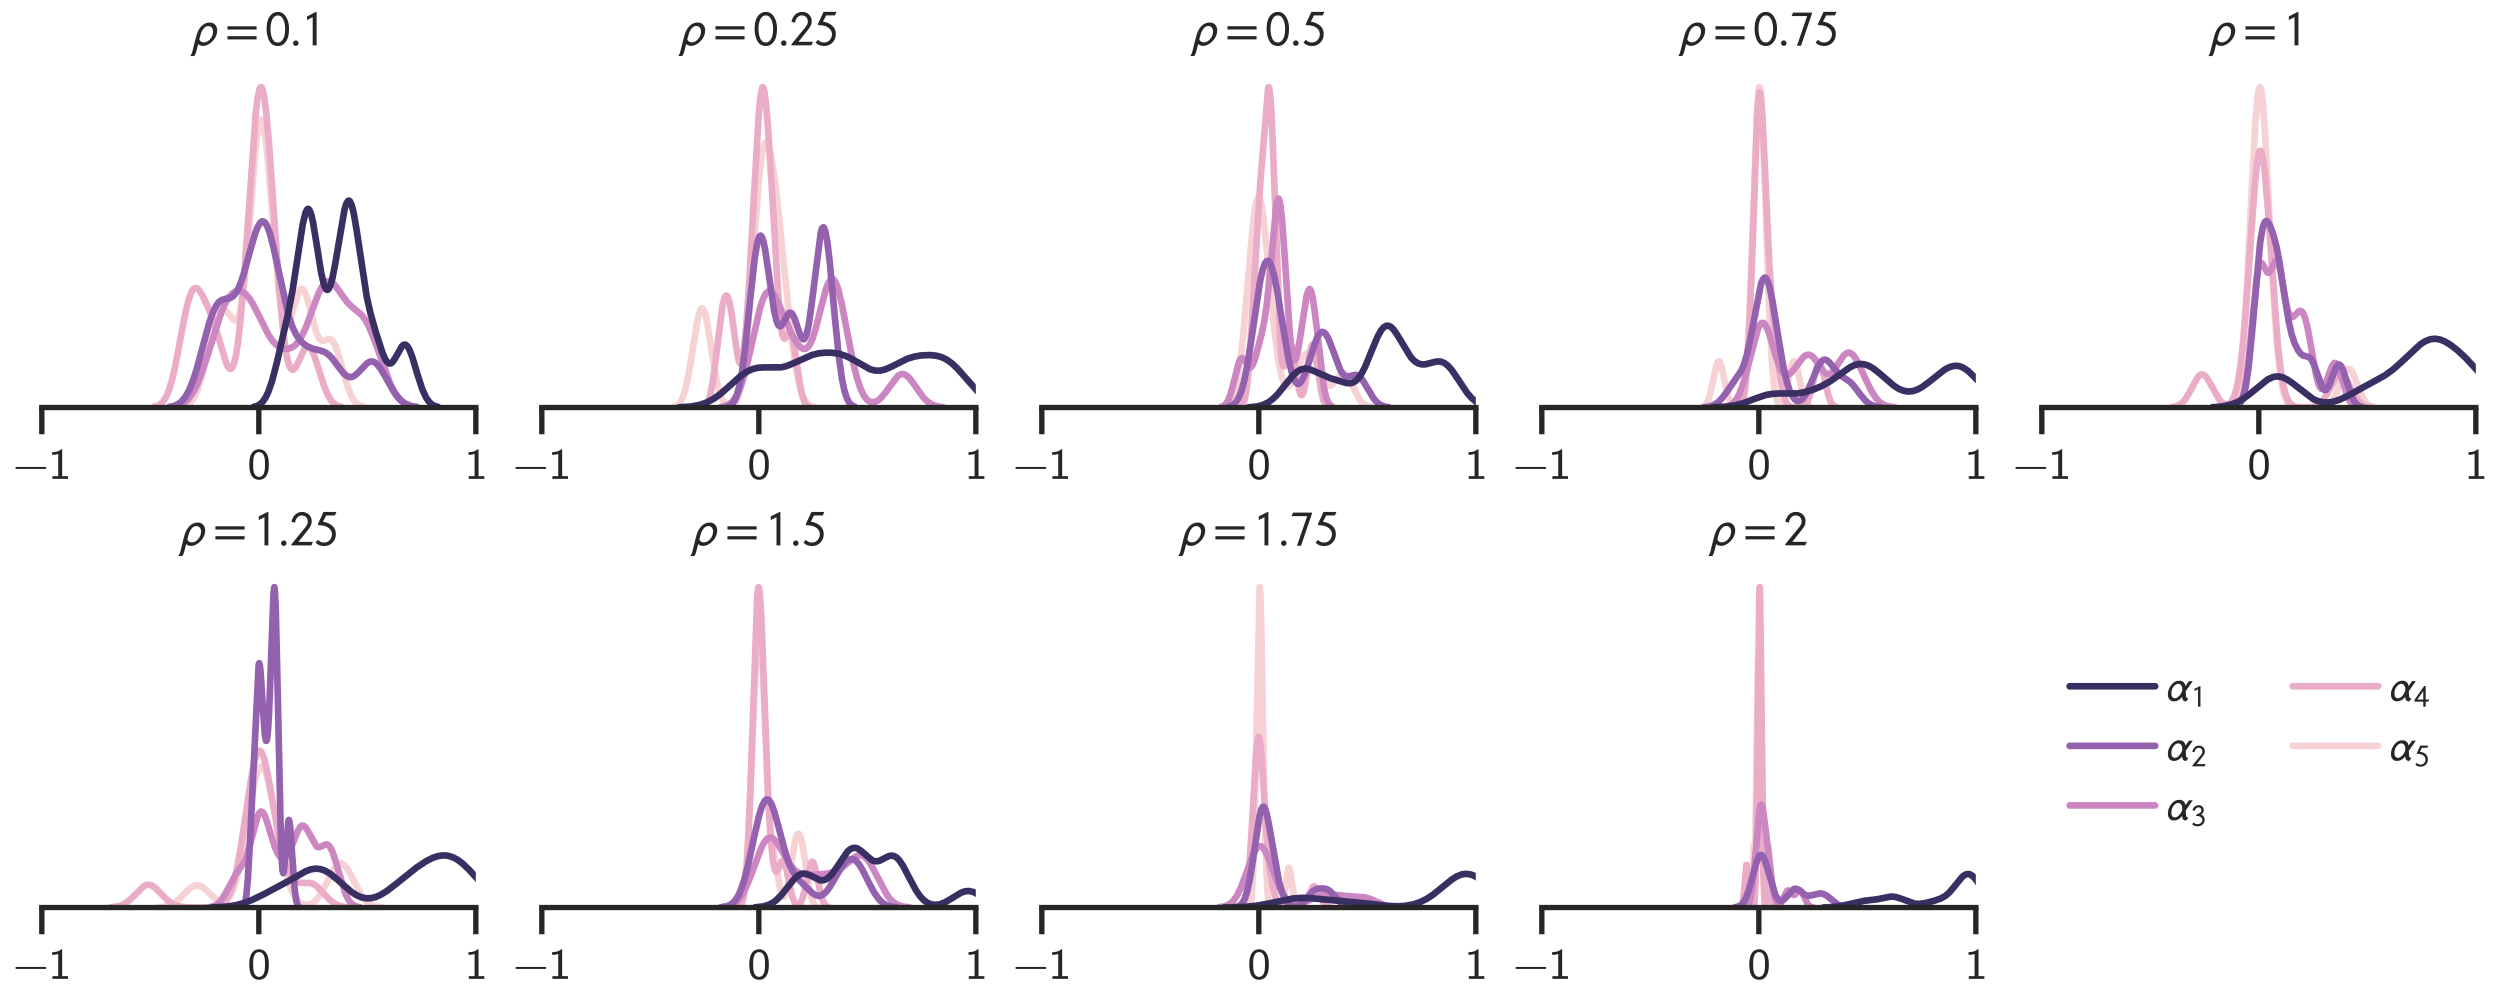 <?xml version="1.0" encoding="utf-8" standalone="no"?>
<!DOCTYPE svg PUBLIC "-//W3C//DTD SVG 1.1//EN"
  "http://www.w3.org/Graphics/SVG/1.1/DTD/svg11.dtd">
<svg xmlns:xlink="http://www.w3.org/1999/xlink" width="585pt" height="234pt" viewBox="0 0 585 234" xmlns="http://www.w3.org/2000/svg" version="1.1">
 <defs>
  <style type="text/css">*{stroke-linejoin: round; stroke-linecap: butt}</style>
 </defs>
 <g id="figure_1">
  <g id="patch_1">
   <path d="M 0 234
L 585 234
L 585 0
L 0 0
L 0 234
z
" style="fill: none"/>
  </g>
  <g id="axes_1">
   <g id="patch_2">
    <path d="M 9.785 95.369
L 111.345 95.369
L 111.345 16.65
L 9.785 16.65
L 9.785 95.369
z
" style="fill: none"/>
   </g>
   <g id="matplotlib.axis_1">
    <g id="xtick_1">
     <g id="line2d_1">
      <path d="M 9.785 95.369
L 9.785 16.65
" clip-path="url(#p468cebb155)" style="fill: none"/>
     </g>
     <g id="line2d_2">
      <defs>
       <path id="m204195b338" d="M 0 0
L 0 6.25
" style="stroke: #262626; stroke-width: 1.25"/>
      </defs>
      <g>
       <use xlink:href="#m204195b338" x="9.785" y="95.369" style="fill: #262626; stroke: #262626; stroke-width: 1.25"/>
      </g>
     </g>
     <g id="text_1">
      <!-- −1 -->
      <g style="fill: #262626" transform="translate(3 112.059) scale(0.1 -0.1)">
       <defs>
        <path id="LMSans8-Regular-2212" d="M 4902 1600
C 4902 1747 4762 1747 4672 1747
L 608 1747
C 518 1747 378 1747 378 1600
C 378 1453 518 1453 608 1453
L 4672 1453
C 4762 1453 4902 1453 4902 1600
z
" transform="scale(0.016)"/>
        <path id="LMSans8-Regular-31" d="M 2906 0
L 2906 403
L 2054 403
L 2054 4333
L 1914 4333
C 1498 3949 973 3923 589 3910
L 589 3507
C 838 3514 1158 3526 1478 3654
L 1478 403
L 627 403
L 627 0
L 2906 0
z
" transform="scale(0.016)"/>
       </defs>
       <use xlink:href="#LMSans8-Regular-2212"/>
       <use xlink:href="#LMSans8-Regular-31" x="82.6"/>
      </g>
     </g>
    </g>
    <g id="xtick_2">
     <g id="line2d_3">
      <path d="M 60.565 95.369
L 60.565 16.65
" clip-path="url(#p468cebb155)" style="fill: none"/>
     </g>
     <g id="line2d_4">
      <g>
       <use xlink:href="#m204195b338" x="60.565" y="95.369" style="fill: #262626; stroke: #262626; stroke-width: 1.25"/>
      </g>
     </g>
     <g id="text_2">
      <!-- 0 -->
      <g style="fill: #262626" transform="translate(57.91 112.059) scale(0.1 -0.1)">
       <defs>
        <path id="LMSans8-Regular-30" d="M 3123 2080
C 3123 2387 3123 3136 2822 3661
C 2496 4237 2003 4333 1696 4333
C 1408 4333 909 4243 589 3693
C 282 3181 269 2483 269 2080
C 269 1606 294 1024 563 538
C 845 19 1318 -134 1696 -134
C 2336 -134 2688 237 2880 640
C 3104 1094 3123 1683 3123 2080
z
M 2566 2163
C 2566 1741 2566 1261 2413 851
C 2234 390 1907 288 1696 288
C 1427 288 1120 442 960 902
C 832 1293 826 1696 826 2163
C 826 2752 826 3910 1696 3910
C 2566 3910 2566 2752 2566 2163
z
" transform="scale(0.016)"/>
       </defs>
       <use xlink:href="#LMSans8-Regular-30"/>
      </g>
     </g>
    </g>
    <g id="xtick_3">
     <g id="line2d_5">
      <path d="M 111.345 95.369
L 111.345 16.65
" clip-path="url(#p468cebb155)" style="fill: none"/>
     </g>
     <g id="line2d_6">
      <g>
       <use xlink:href="#m204195b338" x="111.345" y="95.369" style="fill: #262626; stroke: #262626; stroke-width: 1.25"/>
      </g>
     </g>
     <g id="text_3">
      <!-- 1 -->
      <g style="fill: #262626" transform="translate(108.69 112.059) scale(0.1 -0.1)">
       <use xlink:href="#LMSans8-Regular-31"/>
      </g>
     </g>
    </g>
   </g>
   <g id="matplotlib.axis_2"/>
   <g id="line2d_7">
    <path d="M 42.788 95.203
L 43.638 94.932
L 44.276 94.529
L 44.914 93.855
L 45.552 92.81
L 46.189 91.308
L 47.04 88.541
L 48.102 84.089
L 49.803 76.838
L 50.653 74.276
L 51.291 73.073
L 51.716 72.626
L 52.141 72.451
L 52.566 72.527
L 52.992 72.822
L 53.629 73.562
L 54.692 74.846
L 55.117 74.99
L 55.33 74.898
L 55.755 74.278
L 56.18 72.937
L 56.605 70.745
L 57.243 65.73
L 58.093 56.163
L 59.794 34.858
L 60.431 29.847
L 60.857 28.231
L 61.069 27.995
L 61.282 28.144
L 61.494 28.675
L 61.919 30.822
L 62.345 34.253
L 62.982 41.211
L 65.108 66.971
L 65.746 72.012
L 66.171 74.233
L 66.596 75.532
L 66.809 75.853
L 67.021 75.969
L 67.234 75.897
L 67.659 75.263
L 68.297 73.43
L 69.785 68.543
L 70.21 67.799
L 70.635 67.56
L 70.847 67.642
L 71.272 68.201
L 71.698 69.239
L 72.335 71.461
L 74.036 77.819
L 74.674 79.166
L 75.099 79.616
L 75.524 79.756
L 76.162 79.594
L 77.012 79.327
L 77.437 79.437
L 77.862 79.822
L 78.287 80.519
L 78.925 82.122
L 79.775 85.004
L 81.263 90.228
L 82.114 92.432
L 82.751 93.582
L 83.389 94.35
L 84.027 94.826
L 84.877 95.157
L 85.09 95.204
L 85.09 95.204
" clip-path="url(#p468cebb155)" style="fill: none; stroke: #f7d2d4; stroke-width: 1.562; stroke-linecap: round"/>
   </g>
   <g id="line2d_8">
    <path d="M 36.025 95.208
L 36.908 94.943
L 37.569 94.545
L 38.231 93.872
L 38.893 92.805
L 39.554 91.23
L 40.216 89.065
L 41.098 85.252
L 42.422 78.212
L 43.525 72.573
L 44.187 69.97
L 44.848 68.238
L 45.289 67.607
L 45.731 67.378
L 46.172 67.505
L 46.613 67.924
L 47.275 68.947
L 48.377 71.225
L 49.701 74.511
L 50.804 77.908
L 53.009 85.177
L 53.451 86.001
L 53.892 86.332
L 54.112 86.273
L 54.333 86.044
L 54.774 85.02
L 55.215 83.162
L 55.656 80.398
L 56.318 74.498
L 57.2 63.62
L 59.847 26.498
L 60.288 22.936
L 60.73 20.862
L 60.95 20.424
L 61.171 20.393
L 61.391 20.769
L 61.832 22.704
L 62.274 26.093
L 62.935 33.418
L 64.038 49.124
L 65.362 67.839
L 66.244 77.329
L 66.906 82.235
L 67.347 84.428
L 67.788 85.812
L 68.229 86.471
L 68.45 86.562
L 68.67 86.515
L 69.111 86.073
L 69.773 84.813
L 71.096 81.963
L 71.538 81.39
L 71.979 81.156
L 72.42 81.299
L 72.861 81.82
L 73.523 83.22
L 74.405 85.857
L 75.949 90.657
L 76.831 92.673
L 77.493 93.723
L 78.155 94.427
L 78.817 94.863
L 79.699 95.169
L 79.919 95.213
L 79.919 95.213
" clip-path="url(#p468cebb155)" style="fill: none; stroke: #eaacc7; stroke-width: 1.562; stroke-linecap: round"/>
   </g>
   <g id="line2d_9">
    <path d="M 39.952 95.239
L 41.404 94.983
L 42.566 94.529
L 43.437 93.947
L 44.308 93.074
L 45.179 91.836
L 46.05 90.179
L 46.921 88.087
L 48.082 84.7
L 51.857 72.869
L 52.728 70.936
L 53.599 69.505
L 54.47 68.573
L 55.051 68.214
L 55.632 68.056
L 56.213 68.091
L 56.793 68.315
L 57.374 68.726
L 58.245 69.685
L 59.116 71.023
L 60.278 73.253
L 62.891 78.454
L 63.762 79.731
L 64.633 80.66
L 65.504 81.257
L 66.375 81.566
L 67.246 81.618
L 68.117 81.402
L 68.988 80.859
L 69.86 79.903
L 70.731 78.467
L 71.602 76.551
L 73.054 72.612
L 74.505 68.734
L 75.376 67.006
L 75.957 66.251
L 76.538 65.853
L 77.119 65.811
L 77.699 66.095
L 78.28 66.646
L 79.151 67.803
L 81.184 70.655
L 82.345 71.792
L 84.668 73.745
L 85.539 74.939
L 86.41 76.588
L 87.572 79.46
L 91.346 89.848
L 92.217 91.543
L 93.089 92.841
L 93.96 93.777
L 94.831 94.414
L 95.992 94.921
L 97.154 95.176
L 97.734 95.246
L 97.734 95.246
" clip-path="url(#p468cebb155)" style="fill: none; stroke: #cc86c1; stroke-width: 1.562; stroke-linecap: round"/>
   </g>
   <g id="line2d_10">
    <path d="M 39.636 95.211
L 40.8 94.948
L 41.672 94.551
L 42.545 93.875
L 43.418 92.803
L 44.29 91.221
L 45.163 89.057
L 46.036 86.324
L 47.49 80.909
L 48.945 75.584
L 49.818 73.069
L 50.691 71.331
L 51.272 70.615
L 51.854 70.201
L 52.727 69.953
L 53.891 69.713
L 54.472 69.368
L 55.054 68.748
L 55.636 67.795
L 56.218 66.486
L 57.091 63.908
L 58.545 58.615
L 59.709 54.622
L 60.291 53.12
L 60.872 52.137
L 61.163 51.874
L 61.454 51.778
L 61.745 51.853
L 62.036 52.103
L 62.618 53.122
L 63.2 54.786
L 64.072 58.256
L 67.563 74.019
L 68.436 76.521
L 69.309 78.315
L 70.181 79.568
L 71.054 80.445
L 71.927 81.06
L 73.091 81.575
L 74.836 81.983
L 76 82.389
L 76.872 82.976
L 77.745 83.869
L 79.2 85.833
L 80.363 87.323
L 81.236 88.044
L 81.818 88.243
L 82.4 88.195
L 82.982 87.911
L 83.854 87.137
L 85.891 84.996
L 86.472 84.666
L 87.054 84.578
L 87.636 84.757
L 88.218 85.204
L 89.091 86.311
L 90.254 88.317
L 92.291 91.893
L 93.163 93.058
L 94.036 93.927
L 94.909 94.525
L 96.073 94.994
L 97.527 95.253
L 97.527 95.253
" clip-path="url(#p468cebb155)" style="fill: none; stroke: #9361ae; stroke-width: 1.562; stroke-linecap: round"/>
   </g>
   <g id="line2d_11">
    <path d="M 59.365 95.21
L 60.232 94.953
L 60.882 94.572
L 61.532 93.94
L 62.183 92.964
L 62.833 91.567
L 63.7 89.002
L 64.784 84.861
L 67.385 73.552
L 68.469 67.887
L 69.553 60.844
L 70.853 52.411
L 71.503 49.721
L 71.937 48.935
L 72.154 48.884
L 72.37 49.067
L 72.804 50.112
L 73.238 51.96
L 74.105 57.236
L 75.188 64.013
L 75.839 66.718
L 76.272 67.64
L 76.489 67.815
L 76.706 67.798
L 76.922 67.593
L 77.356 66.649
L 77.79 65.065
L 78.44 61.742
L 80.607 49.075
L 81.041 47.65
L 81.474 46.979
L 81.691 46.953
L 81.908 47.14
L 82.341 48.139
L 82.775 49.907
L 83.425 53.683
L 85.81 69.383
L 86.677 73.279
L 87.977 77.848
L 89.495 82.539
L 90.145 84.044
L 90.578 84.709
L 91.012 85.046
L 91.445 85.035
L 91.879 84.697
L 92.529 83.712
L 94.047 81.027
L 94.48 80.678
L 94.914 80.669
L 95.347 81.033
L 95.781 81.757
L 96.431 83.415
L 97.732 87.758
L 98.815 91.082
L 99.682 92.991
L 100.333 93.952
L 100.983 94.578
L 101.85 95.04
L 102.5 95.211
L 102.5 95.211
" clip-path="url(#p468cebb155)" style="fill: none; stroke: #392f62; stroke-width: 1.562; stroke-linecap: round"/>
   </g>
   <g id="patch_3">
    <path d="M 9.785 95.369
L 111.345 95.369
" style="fill: none; stroke: #262626; stroke-width: 1.25; stroke-linejoin: miter; stroke-linecap: square"/>
   </g>
   <g id="text_4">
    <!-- $\rho=0.1$ -->
    <g style="fill: #262626" transform="translate(44.927 10.65) scale(0.113 -0.113)">
     <defs>
      <path id="STIXNonUnicode-Italic-e1e8" d="M 38 -838
L 435 755
Q 576 1338 723 1709
Q 870 2080 1126 2381
Q 1619 2957 2304 2957
Q 2726 2957 2995 2669
Q 3264 2381 3264 1933
Q 3264 1171 2669 550
Q 2074 -70 1421 -70
Q 1062 -70 794 160
L 550 -813
Q 461 -1171 301 -1382
L -211 -1382
Q -32 -1120 38 -838
z
M 2726 1798
Q 2726 2118 2553 2310
Q 2381 2502 2099 2502
Q 1773 2502 1498 2176
Q 1331 1984 1216 1693
Q 1101 1402 947 781
Q 1094 384 1504 384
Q 1997 384 2361 819
Q 2726 1254 2726 1798
z
" transform="scale(0.016)"/>
      <path id="STIXGeneral-Regular-3d" d="M 4077 2048
L 307 2048
L 307 2470
L 4077 2470
L 4077 2048
z
M 4077 768
L 307 768
L 307 1190
L 4077 1190
L 4077 768
z
" transform="scale(0.016)"/>
      <path id="STIXGeneral-Regular-1d7e2" d="M 3053 2112
Q 3053 1523 2915 1046
Q 2778 570 2438 240
Q 2099 -90 1600 -90
Q 1203 -90 912 108
Q 621 307 461 643
Q 301 979 224 1353
Q 147 1728 147 2150
Q 147 2746 294 3222
Q 442 3699 787 4012
Q 1133 4326 1626 4326
Q 2253 4326 2653 3708
Q 3053 3091 3053 2112
z
M 2547 2112
Q 2547 2893 2288 3382
Q 2029 3872 1613 3872
Q 1139 3872 896 3376
Q 653 2880 653 2138
Q 653 1805 701 1507
Q 749 1210 854 944
Q 960 678 1152 521
Q 1344 365 1600 365
Q 1926 365 2147 627
Q 2368 890 2457 1270
Q 2547 1651 2547 2112
z
" transform="scale(0.016)"/>
      <path id="STIXGeneral-Regular-2e" d="M 1158 275
Q 1158 134 1052 32
Q 947 -70 800 -70
Q 653 -70 550 32
Q 448 134 448 281
Q 448 429 553 534
Q 659 640 806 640
Q 947 640 1052 531
Q 1158 422 1158 275
z
" transform="scale(0.016)"/>
      <path id="STIXGeneral-Regular-1d7e3" d="M 1933 0
L 1427 0
L 1427 3648
Q 1286 3584 1008 3440
Q 730 3296 691 3277
L 691 3744
L 1843 4333
L 1933 4301
L 1933 0
z
" transform="scale(0.016)"/>
     </defs>
     <use xlink:href="#STIXNonUnicode-Italic-e1e8" transform="translate(0 0.297)"/>
     <use xlink:href="#STIXGeneral-Regular-3d" transform="translate(68.52 0.297)"/>
     <use xlink:href="#STIXGeneral-Regular-1d7e2" transform="translate(152.14 0.297)"/>
     <use xlink:href="#STIXGeneral-Regular-2e" transform="translate(202.14 0.297)"/>
     <use xlink:href="#STIXGeneral-Regular-1d7e3" transform="translate(227.14 0.297)"/>
    </g>
   </g>
  </g>
  <g id="axes_2">
   <g id="patch_4">
    <path d="M 126.785 95.369
L 228.345 95.369
L 228.345 16.65
L 126.785 16.65
L 126.785 95.369
z
" style="fill: none"/>
   </g>
   <g id="matplotlib.axis_3">
    <g id="xtick_4">
     <g id="line2d_12">
      <path d="M 126.785 95.369
L 126.785 16.65
" clip-path="url(#p89e148c278)" style="fill: none"/>
     </g>
     <g id="line2d_13">
      <g>
       <use xlink:href="#m204195b338" x="126.785" y="95.369" style="fill: #262626; stroke: #262626; stroke-width: 1.25"/>
      </g>
     </g>
     <g id="text_5">
      <!-- −1 -->
      <g style="fill: #262626" transform="translate(120 112.059) scale(0.1 -0.1)">
       <use xlink:href="#LMSans8-Regular-2212"/>
       <use xlink:href="#LMSans8-Regular-31" x="82.6"/>
      </g>
     </g>
    </g>
    <g id="xtick_5">
     <g id="line2d_14">
      <path d="M 177.565 95.369
L 177.565 16.65
" clip-path="url(#p89e148c278)" style="fill: none"/>
     </g>
     <g id="line2d_15">
      <g>
       <use xlink:href="#m204195b338" x="177.565" y="95.369" style="fill: #262626; stroke: #262626; stroke-width: 1.25"/>
      </g>
     </g>
     <g id="text_6">
      <!-- 0 -->
      <g style="fill: #262626" transform="translate(174.91 112.059) scale(0.1 -0.1)">
       <use xlink:href="#LMSans8-Regular-30"/>
      </g>
     </g>
    </g>
    <g id="xtick_6">
     <g id="line2d_16">
      <path d="M 228.345 95.369
L 228.345 16.65
" clip-path="url(#p89e148c278)" style="fill: none"/>
     </g>
     <g id="line2d_17">
      <g>
       <use xlink:href="#m204195b338" x="228.345" y="95.369" style="fill: #262626; stroke: #262626; stroke-width: 1.25"/>
      </g>
     </g>
     <g id="text_7">
      <!-- 1 -->
      <g style="fill: #262626" transform="translate(225.69 112.059) scale(0.1 -0.1)">
       <use xlink:href="#LMSans8-Regular-31"/>
      </g>
     </g>
    </g>
   </g>
   <g id="matplotlib.axis_4"/>
   <g id="line2d_18">
    <path d="M 157.698 95.18
L 158.357 94.898
L 158.851 94.49
L 159.345 93.815
L 159.839 92.768
L 160.333 91.245
L 160.992 88.363
L 161.816 83.508
L 163.298 74.448
L 163.792 72.694
L 164.122 72.154
L 164.286 72.091
L 164.451 72.169
L 164.78 72.736
L 165.11 73.816
L 165.604 76.227
L 166.757 83.618
L 167.745 89.256
L 168.404 91.863
L 169.063 93.537
L 169.557 94.299
L 170.051 94.746
L 170.545 94.957
L 171.039 94.971
L 171.533 94.782
L 172.027 94.328
L 172.521 93.491
L 173.016 92.098
L 173.51 89.943
L 174.004 86.818
L 174.663 80.885
L 175.486 70.69
L 177.627 41.329
L 178.286 36.058
L 178.78 33.949
L 179.11 33.376
L 179.274 33.318
L 179.439 33.402
L 179.768 33.962
L 180.263 35.675
L 180.757 38.288
L 181.416 42.967
L 182.404 51.971
L 185.204 79.111
L 186.192 85.894
L 187.016 89.939
L 187.674 92.166
L 188.333 93.626
L 188.992 94.499
L 189.651 94.972
L 190.474 95.238
L 190.474 95.238
" clip-path="url(#p89e148c278)" style="fill: none; stroke: #f7d2d4; stroke-width: 1.562; stroke-linecap: round"/>
   </g>
   <g id="line2d_19">
    <path d="M 164.581 95.186
L 165.078 94.877
L 165.451 94.413
L 165.824 93.632
L 166.197 92.412
L 166.694 89.935
L 167.315 85.429
L 169.055 71.511
L 169.552 69.633
L 169.801 69.222
L 170.05 69.167
L 170.298 69.464
L 170.671 70.563
L 171.168 73.156
L 172.038 79.593
L 172.66 83.614
L 173.032 84.89
L 173.281 85.074
L 173.529 84.666
L 173.778 83.65
L 174.151 81.028
L 174.648 75.719
L 175.394 64.798
L 176.512 44.376
L 177.506 27.31
L 178.004 22.111
L 178.376 20.48
L 178.501 20.396
L 178.625 20.538
L 178.874 21.472
L 179.246 24.328
L 179.743 30.265
L 180.613 44.144
L 182.229 71.017
L 182.726 76.206
L 183.099 78.405
L 183.348 79.085
L 183.596 79.235
L 183.845 78.989
L 184.839 77.45
L 185.088 77.674
L 185.336 78.308
L 185.709 79.998
L 186.33 84.158
L 187.325 90.76
L 187.822 92.9
L 188.319 94.196
L 188.816 94.875
L 189.313 95.184
L 189.313 95.184
" clip-path="url(#p89e148c278)" style="fill: none; stroke: #eaacc7; stroke-width: 1.562; stroke-linecap: round"/>
   </g>
   <g id="line2d_20">
    <path d="M 168.709 95.227
L 169.753 94.99
L 170.537 94.631
L 171.321 94.013
L 172.105 93.019
L 172.888 91.53
L 173.672 89.449
L 174.456 86.75
L 175.5 82.336
L 177.851 72.055
L 178.635 69.749
L 179.158 68.758
L 179.68 68.232
L 180.202 68.16
L 180.725 68.499
L 181.247 69.182
L 182.031 70.68
L 183.598 74.415
L 185.166 77.947
L 186.211 79.851
L 186.994 80.928
L 187.517 81.414
L 188.039 81.659
L 188.562 81.607
L 189.084 81.208
L 189.607 80.426
L 190.129 79.248
L 190.913 76.797
L 192.219 71.598
L 193.264 67.713
L 193.786 66.313
L 194.309 65.462
L 194.57 65.273
L 194.831 65.253
L 195.092 65.405
L 195.615 66.219
L 196.137 67.673
L 196.921 70.848
L 198.227 77.638
L 199.794 85.54
L 200.578 88.618
L 201.362 90.953
L 202.145 92.574
L 202.929 93.573
L 203.452 93.946
L 203.974 94.12
L 204.496 94.115
L 205.28 93.811
L 206.064 93.191
L 207.109 91.956
L 209.982 88.084
L 210.505 87.711
L 211.027 87.537
L 211.55 87.577
L 212.072 87.828
L 212.856 88.551
L 213.901 89.956
L 215.99 92.918
L 217.035 93.971
L 218.08 94.655
L 219.125 95.042
L 220.431 95.263
L 220.692 95.286
L 220.692 95.286
" clip-path="url(#p89e148c278)" style="fill: none; stroke: #cc86c1; stroke-width: 1.562; stroke-linecap: round"/>
   </g>
   <g id="line2d_21">
    <path d="M 170.21 95.183
L 170.959 94.841
L 171.558 94.252
L 172.007 93.504
L 172.457 92.385
L 173.056 90.135
L 173.655 86.831
L 174.404 81.127
L 175.602 69.51
L 176.65 60.102
L 177.249 56.618
L 177.698 55.32
L 177.998 55.131
L 178.297 55.48
L 178.597 56.334
L 179.046 58.439
L 179.795 63.457
L 181.142 72.733
L 181.741 75.239
L 182.191 76.16
L 182.49 76.337
L 182.79 76.212
L 183.239 75.603
L 184.587 73.292
L 184.886 73.153
L 185.186 73.249
L 185.485 73.587
L 185.935 74.509
L 186.833 77.197
L 187.432 78.783
L 187.881 79.381
L 188.181 79.36
L 188.48 78.942
L 188.78 78.096
L 189.229 76.015
L 189.828 71.88
L 192.074 54.284
L 192.374 53.411
L 192.673 53.178
L 192.823 53.312
L 193.123 54.081
L 193.572 56.428
L 194.171 61.414
L 195.369 74.416
L 196.268 83.282
L 197.016 88.631
L 197.615 91.486
L 198.214 93.293
L 198.813 94.34
L 199.412 94.896
L 200.011 95.167
L 200.011 95.167
" clip-path="url(#p89e148c278)" style="fill: none; stroke: #9361ae; stroke-width: 1.562; stroke-linecap: round"/>
   </g>
   <g id="line2d_22">
    <path d="M 158.893 95.313
L 161.685 95.118
L 163.68 94.748
L 165.275 94.211
L 166.871 93.391
L 168.467 92.268
L 170.461 90.531
L 173.254 88.03
L 174.849 86.932
L 176.046 86.381
L 177.243 86.077
L 178.44 85.98
L 182.828 85.949
L 184.024 85.659
L 185.62 85.025
L 190.008 83.058
L 191.604 82.678
L 193.199 82.517
L 194.795 82.551
L 196.391 82.8
L 197.986 83.319
L 199.582 84.125
L 203.571 86.397
L 204.768 86.715
L 205.965 86.727
L 207.162 86.442
L 208.757 85.726
L 212.347 83.934
L 213.943 83.445
L 215.539 83.174
L 217.533 83.08
L 219.129 83.241
L 220.326 83.575
L 221.523 84.153
L 222.719 85.005
L 223.916 86.116
L 225.911 88.361
L 228.703 91.519
L 230.299 92.939
L 231.495 93.746
L 232.692 94.339
L 234.288 94.85
L 235.884 95.13
L 238.277 95.306
L 238.277 95.306
" clip-path="url(#p89e148c278)" style="fill: none; stroke: #392f62; stroke-width: 1.562; stroke-linecap: round"/>
   </g>
   <g id="patch_5">
    <path d="M 126.785 95.369
L 228.345 95.369
" style="fill: none; stroke: #262626; stroke-width: 1.25; stroke-linejoin: miter; stroke-linecap: square"/>
   </g>
   <g id="text_8">
    <!-- $\rho=0.25$ -->
    <g style="fill: #262626" transform="translate(159.115 10.65) scale(0.113 -0.113)">
     <defs>
      <path id="STIXGeneral-Regular-1d7e4" d="M 3002 454
L 2816 0
L 224 0
L 224 134
L 1344 1504
L 1344 1498
L 1702 1933
Q 1952 2234 2054 2365
Q 2157 2496 2253 2685
Q 2349 2874 2349 3040
Q 2349 3437 2134 3654
Q 1920 3872 1549 3872
Q 1254 3872 1008 3629
Q 762 3386 698 2938
L 237 3046
Q 339 3616 716 3971
Q 1094 4326 1594 4326
Q 2150 4326 2502 3980
Q 2854 3635 2854 3142
Q 2854 2784 2720 2525
Q 2586 2266 2157 1728
L 1133 454
L 3002 454
z
" transform="scale(0.016)"/>
      <path id="STIXGeneral-Regular-1d7e7" d="M 2931 4326
L 2726 3872
L 1594 3872
L 1184 3059
Q 1914 2957 2384 2544
Q 2854 2131 2854 1446
Q 2854 813 2422 361
Q 1990 -90 1344 -90
Q 640 -90 230 358
L 531 717
Q 858 365 1312 365
Q 1786 365 2067 688
Q 2349 1011 2349 1446
Q 2349 1920 1926 2253
Q 1498 2605 602 2605
L 512 2714
L 1254 4326
L 2931 4326
z
" transform="scale(0.016)"/>
     </defs>
     <use xlink:href="#STIXNonUnicode-Italic-e1e8" transform="translate(0 0.406)"/>
     <use xlink:href="#STIXGeneral-Regular-3d" transform="translate(68.52 0.406)"/>
     <use xlink:href="#STIXGeneral-Regular-1d7e2" transform="translate(152.14 0.406)"/>
     <use xlink:href="#STIXGeneral-Regular-2e" transform="translate(202.14 0.406)"/>
     <use xlink:href="#STIXGeneral-Regular-1d7e4" transform="translate(227.14 0.406)"/>
     <use xlink:href="#STIXGeneral-Regular-1d7e7" transform="translate(277.14 0.406)"/>
    </g>
   </g>
  </g>
  <g id="axes_3">
   <g id="patch_6">
    <path d="M 243.785 95.369
L 345.345 95.369
L 345.345 16.65
L 243.785 16.65
L 243.785 95.369
z
" style="fill: none"/>
   </g>
   <g id="matplotlib.axis_5">
    <g id="xtick_7">
     <g id="line2d_23">
      <path d="M 243.785 95.369
L 243.785 16.65
" clip-path="url(#p166deff93f)" style="fill: none"/>
     </g>
     <g id="line2d_24">
      <g>
       <use xlink:href="#m204195b338" x="243.785" y="95.369" style="fill: #262626; stroke: #262626; stroke-width: 1.25"/>
      </g>
     </g>
     <g id="text_9">
      <!-- −1 -->
      <g style="fill: #262626" transform="translate(237 112.059) scale(0.1 -0.1)">
       <use xlink:href="#LMSans8-Regular-2212"/>
       <use xlink:href="#LMSans8-Regular-31" x="82.6"/>
      </g>
     </g>
    </g>
    <g id="xtick_8">
     <g id="line2d_25">
      <path d="M 294.565 95.369
L 294.565 16.65
" clip-path="url(#p166deff93f)" style="fill: none"/>
     </g>
     <g id="line2d_26">
      <g>
       <use xlink:href="#m204195b338" x="294.565" y="95.369" style="fill: #262626; stroke: #262626; stroke-width: 1.25"/>
      </g>
     </g>
     <g id="text_10">
      <!-- 0 -->
      <g style="fill: #262626" transform="translate(291.91 112.059) scale(0.1 -0.1)">
       <use xlink:href="#LMSans8-Regular-30"/>
      </g>
     </g>
    </g>
    <g id="xtick_9">
     <g id="line2d_27">
      <path d="M 345.345 95.369
L 345.345 16.65
" clip-path="url(#p166deff93f)" style="fill: none"/>
     </g>
     <g id="line2d_28">
      <g>
       <use xlink:href="#m204195b338" x="345.345" y="95.369" style="fill: #262626; stroke: #262626; stroke-width: 1.25"/>
      </g>
     </g>
     <g id="text_11">
      <!-- 1 -->
      <g style="fill: #262626" transform="translate(342.69 112.059) scale(0.1 -0.1)">
       <use xlink:href="#LMSans8-Regular-31"/>
      </g>
     </g>
    </g>
   </g>
   <g id="matplotlib.axis_6"/>
   <g id="line2d_29">
    <path d="M 286.109 95.244
L 286.988 94.953
L 287.515 94.568
L 288.042 93.902
L 288.569 92.809
L 289.096 91.115
L 289.623 88.632
L 290.15 85.204
L 290.853 79.045
L 291.907 67.048
L 293.137 53.006
L 293.664 48.808
L 294.015 47.034
L 294.367 46.194
L 294.542 46.137
L 294.718 46.323
L 295.07 47.394
L 295.421 49.328
L 295.948 53.555
L 297.002 64.704
L 298.232 77.474
L 299.111 84.225
L 299.813 87.813
L 300.34 89.466
L 300.692 90.11
L 301.043 90.419
L 301.395 90.424
L 301.746 90.164
L 302.273 89.37
L 302.976 87.807
L 304.557 84.077
L 305.26 83.035
L 305.787 82.658
L 306.138 82.615
L 306.49 82.74
L 307.017 83.231
L 307.544 84.054
L 308.422 85.962
L 309.828 89.14
L 310.355 89.906
L 310.882 90.274
L 311.233 90.283
L 311.585 90.114
L 312.112 89.588
L 313.869 87.418
L 314.22 87.284
L 314.572 87.327
L 314.923 87.555
L 315.45 88.212
L 316.153 89.525
L 317.91 93.086
L 318.612 94.052
L 319.315 94.681
L 320.018 95.043
L 320.896 95.258
L 321.072 95.281
L 321.072 95.281
" clip-path="url(#p166deff93f)" style="fill: none; stroke: #f7d2d4; stroke-width: 1.562; stroke-linecap: round"/>
   </g>
   <g id="line2d_30">
    <path d="M 290.404 95.083
L 290.712 94.765
L 291.019 94.174
L 291.327 93.149
L 291.737 90.774
L 292.146 86.853
L 292.659 79.523
L 294.913 42.566
L 296.757 20.548
L 296.86 20.396
L 296.962 20.515
L 297.167 21.626
L 297.475 25.571
L 297.884 34.757
L 299.626 81.211
L 300.036 85.018
L 300.241 85.707
L 300.446 85.739
L 300.651 85.261
L 301.061 83.417
L 301.676 80.811
L 301.881 80.493
L 302.085 80.567
L 302.29 81.041
L 302.598 82.426
L 303.213 86.618
L 303.93 91.038
L 304.34 92.29
L 304.545 92.472
L 304.75 92.348
L 304.954 91.923
L 305.262 90.747
L 305.774 87.636
L 306.696 81.606
L 307.004 80.673
L 307.209 80.559
L 307.414 80.87
L 307.721 82.067
L 308.233 85.399
L 309.156 91.609
L 309.668 93.671
L 310.078 94.58
L 310.488 95.042
L 310.795 95.212
L 310.795 95.212
" clip-path="url(#p166deff93f)" style="fill: none; stroke: #eaacc7; stroke-width: 1.562; stroke-linecap: round"/>
   </g>
   <g id="line2d_31">
    <path d="M 285.683 95.251
L 286.34 94.994
L 286.865 94.529
L 287.39 93.683
L 287.915 92.332
L 288.571 89.928
L 289.883 84.814
L 290.277 84.018
L 290.539 83.801
L 290.802 83.83
L 291.195 84.252
L 292.377 85.981
L 292.639 85.991
L 292.902 85.773
L 293.295 85.03
L 293.82 83.447
L 295.264 77.967
L 295.92 74.735
L 296.445 71.051
L 297.101 64.654
L 298.676 47.972
L 298.939 46.786
L 299.201 46.488
L 299.332 46.698
L 299.595 47.851
L 299.988 51.318
L 300.513 58.47
L 301.826 78.073
L 302.351 82.565
L 302.744 84.075
L 303.007 84.254
L 303.269 83.853
L 303.663 82.369
L 304.188 79.268
L 305.763 69.172
L 306.157 67.925
L 306.419 67.639
L 306.55 67.679
L 306.813 68.143
L 307.207 69.79
L 307.731 73.528
L 309.831 90.949
L 310.356 93.08
L 310.881 94.303
L 311.406 94.923
L 311.8 95.153
L 311.8 95.153
" clip-path="url(#p166deff93f)" style="fill: none; stroke: #cc86c1; stroke-width: 1.562; stroke-linecap: round"/>
   </g>
   <g id="line2d_32">
    <path d="M 287.295 95.22
L 288.053 94.996
L 288.811 94.513
L 289.379 93.867
L 289.948 92.859
L 290.516 91.381
L 291.084 89.334
L 291.842 85.641
L 292.789 79.649
L 294.873 65.737
L 295.442 63.185
L 296.01 61.585
L 296.389 61.092
L 296.768 61.062
L 297.147 61.481
L 297.526 62.323
L 298.094 64.299
L 298.852 68.016
L 300.178 76.17
L 301.505 83.938
L 302.262 87.183
L 302.831 88.801
L 303.21 89.459
L 303.589 89.781
L 303.968 89.779
L 304.346 89.474
L 304.915 88.519
L 305.673 86.533
L 308.136 79.096
L 308.704 78.13
L 309.083 77.771
L 309.462 77.657
L 309.841 77.79
L 310.22 78.163
L 310.788 79.129
L 311.546 81.002
L 313.63 86.593
L 314.198 87.5
L 314.767 88
L 315.335 88.138
L 316.093 87.969
L 317.04 87.718
L 317.609 87.803
L 318.177 88.165
L 318.745 88.808
L 319.693 90.332
L 321.398 93.188
L 322.156 94.077
L 322.913 94.673
L 323.861 95.087
L 324.998 95.291
L 324.998 95.291
" clip-path="url(#p166deff93f)" style="fill: none; stroke: #9361ae; stroke-width: 1.562; stroke-linecap: round"/>
   </g>
   <g id="line2d_33">
    <path d="M 292.148 95.313
L 294.179 95.109
L 295.63 94.715
L 296.791 94.142
L 297.952 93.269
L 299.112 92.084
L 300.853 89.905
L 302.594 87.8
L 303.465 87.011
L 304.335 86.492
L 305.206 86.269
L 306.076 86.321
L 307.237 86.714
L 311.3 88.504
L 315.072 89.635
L 315.942 89.675
L 316.523 89.54
L 317.103 89.23
L 317.683 88.716
L 318.554 87.523
L 319.424 85.844
L 320.875 82.318
L 322.326 78.829
L 323.197 77.274
L 323.777 76.595
L 324.357 76.244
L 324.938 76.23
L 325.518 76.533
L 326.098 77.114
L 326.969 78.379
L 330.161 83.645
L 331.031 84.532
L 331.902 85.067
L 332.772 85.279
L 333.643 85.232
L 335.094 84.846
L 336.255 84.586
L 337.125 84.616
L 337.996 84.946
L 338.866 85.619
L 339.737 86.613
L 341.188 88.749
L 343.219 91.808
L 344.379 93.165
L 345.54 94.127
L 346.701 94.732
L 347.862 95.072
L 349.312 95.269
L 349.893 95.307
L 349.893 95.307
" clip-path="url(#p166deff93f)" style="fill: none; stroke: #392f62; stroke-width: 1.562; stroke-linecap: round"/>
   </g>
   <g id="patch_7">
    <path d="M 243.785 95.369
L 345.345 95.369
" style="fill: none; stroke: #262626; stroke-width: 1.25; stroke-linejoin: miter; stroke-linecap: square"/>
   </g>
   <g id="text_12">
    <!-- $\rho=0.5$ -->
    <g style="fill: #262626" transform="translate(278.927 10.65) scale(0.113 -0.113)">
     <use xlink:href="#STIXNonUnicode-Italic-e1e8" transform="translate(0 0.406)"/>
     <use xlink:href="#STIXGeneral-Regular-3d" transform="translate(68.52 0.406)"/>
     <use xlink:href="#STIXGeneral-Regular-1d7e2" transform="translate(152.14 0.406)"/>
     <use xlink:href="#STIXGeneral-Regular-2e" transform="translate(202.14 0.406)"/>
     <use xlink:href="#STIXGeneral-Regular-1d7e7" transform="translate(227.14 0.406)"/>
    </g>
   </g>
  </g>
  <g id="axes_4">
   <g id="patch_8">
    <path d="M 360.785 95.369
L 462.345 95.369
L 462.345 16.65
L 360.785 16.65
L 360.785 95.369
z
" style="fill: none"/>
   </g>
   <g id="matplotlib.axis_7">
    <g id="xtick_10">
     <g id="line2d_34">
      <path d="M 360.785 95.369
L 360.785 16.65
" clip-path="url(#p7ab7cf8fdf)" style="fill: none"/>
     </g>
     <g id="line2d_35">
      <g>
       <use xlink:href="#m204195b338" x="360.785" y="95.369" style="fill: #262626; stroke: #262626; stroke-width: 1.25"/>
      </g>
     </g>
     <g id="text_13">
      <!-- −1 -->
      <g style="fill: #262626" transform="translate(354 112.059) scale(0.1 -0.1)">
       <use xlink:href="#LMSans8-Regular-2212"/>
       <use xlink:href="#LMSans8-Regular-31" x="82.6"/>
      </g>
     </g>
    </g>
    <g id="xtick_11">
     <g id="line2d_36">
      <path d="M 411.565 95.369
L 411.565 16.65
" clip-path="url(#p7ab7cf8fdf)" style="fill: none"/>
     </g>
     <g id="line2d_37">
      <g>
       <use xlink:href="#m204195b338" x="411.565" y="95.369" style="fill: #262626; stroke: #262626; stroke-width: 1.25"/>
      </g>
     </g>
     <g id="text_14">
      <!-- 0 -->
      <g style="fill: #262626" transform="translate(408.91 112.059) scale(0.1 -0.1)">
       <use xlink:href="#LMSans8-Regular-30"/>
      </g>
     </g>
    </g>
    <g id="xtick_12">
     <g id="line2d_38">
      <path d="M 462.345 95.369
L 462.345 16.65
" clip-path="url(#p7ab7cf8fdf)" style="fill: none"/>
     </g>
     <g id="line2d_39">
      <g>
       <use xlink:href="#m204195b338" x="462.345" y="95.369" style="fill: #262626; stroke: #262626; stroke-width: 1.25"/>
      </g>
     </g>
     <g id="text_15">
      <!-- 1 -->
      <g style="fill: #262626" transform="translate(459.69 112.059) scale(0.1 -0.1)">
       <use xlink:href="#LMSans8-Regular-31"/>
      </g>
     </g>
    </g>
   </g>
   <g id="matplotlib.axis_8"/>
   <g id="line2d_40">
    <path d="M 398.34 95.252
L 398.848 95.012
L 399.229 94.626
L 399.61 93.953
L 400.118 92.452
L 400.753 89.601
L 401.643 85.459
L 402.024 84.587
L 402.278 84.512
L 402.532 84.858
L 402.913 86.069
L 403.675 89.788
L 404.437 93.018
L 404.945 94.282
L 405.453 94.929
L 405.961 95.173
L 406.469 95.142
L 406.85 94.917
L 407.231 94.406
L 407.612 93.418
L 407.993 91.668
L 408.374 88.796
L 408.756 84.407
L 409.264 75.629
L 409.899 59.807
L 411.169 25.521
L 411.55 20.892
L 411.677 20.398
L 411.804 20.462
L 412.058 22.254
L 412.439 28.733
L 413.074 46.254
L 414.09 74.873
L 414.598 84.264
L 415.106 90.012
L 415.614 93.036
L 415.996 94.121
L 416.377 94.543
L 416.631 94.546
L 416.885 94.353
L 417.266 93.699
L 417.647 92.589
L 418.282 89.817
L 419.298 85.197
L 419.679 84.515
L 419.933 84.58
L 420.187 85.059
L 420.568 86.423
L 422.219 93.631
L 422.727 94.618
L 423.236 95.091
L 423.617 95.25
L 423.617 95.25
" clip-path="url(#p7ab7cf8fdf)" style="fill: none; stroke: #f7d2d4; stroke-width: 1.562; stroke-linecap: round"/>
   </g>
   <g id="line2d_41">
    <path d="M 407.096 95.038
L 407.437 94.647
L 407.778 93.89
L 408.118 92.521
L 408.459 90.211
L 408.913 85.02
L 409.368 76.736
L 409.936 61.939
L 411.185 27.147
L 411.526 22.624
L 411.753 21.611
L 411.867 21.718
L 412.094 23.096
L 412.434 27.698
L 413.002 39.669
L 414.025 61.811
L 414.706 71.855
L 415.501 79.983
L 416.41 87.205
L 417.091 91.211
L 417.659 93.359
L 418.114 94.369
L 418.568 94.922
L 419.136 95.229
L 419.931 95.347
L 421.407 95.301
L 422.089 95.071
L 422.543 94.676
L 422.998 93.931
L 423.452 92.708
L 424.02 90.481
L 425.156 85.72
L 425.496 85.078
L 425.724 85.004
L 425.951 85.224
L 426.291 86.059
L 426.859 88.377
L 427.882 92.708
L 428.45 94.158
L 428.904 94.801
L 429.472 95.182
L 429.699 95.254
L 429.699 95.254
" clip-path="url(#p7ab7cf8fdf)" style="fill: none; stroke: #eaacc7; stroke-width: 1.562; stroke-linecap: round"/>
   </g>
   <g id="line2d_42">
    <path d="M 403.372 95.252
L 404.378 95.024
L 405.183 94.622
L 405.786 94.104
L 406.39 93.324
L 406.993 92.213
L 407.798 90.13
L 408.603 87.357
L 411.419 76.726
L 411.822 75.967
L 412.224 75.572
L 412.626 75.559
L 413.029 75.921
L 413.431 76.626
L 414.035 78.204
L 415.443 82.969
L 416.248 85.368
L 416.851 86.664
L 417.455 87.446
L 417.857 87.682
L 418.259 87.71
L 418.662 87.556
L 419.265 87.054
L 420.07 86.052
L 421.881 83.669
L 422.484 83.183
L 423.088 82.984
L 423.49 83.035
L 424.094 83.39
L 424.697 84.044
L 425.904 85.837
L 426.709 86.92
L 427.313 87.425
L 427.715 87.558
L 428.117 87.512
L 428.52 87.289
L 429.123 86.66
L 430.129 85.112
L 431.336 83.289
L 431.94 82.722
L 432.543 82.507
L 432.946 82.578
L 433.549 82.999
L 434.153 83.763
L 434.957 85.195
L 436.567 88.736
L 437.975 91.608
L 438.981 93.149
L 439.786 94.024
L 440.59 94.611
L 441.596 95.037
L 442.803 95.264
L 443.407 95.314
L 443.407 95.314
" clip-path="url(#p7ab7cf8fdf)" style="fill: none; stroke: #cc86c1; stroke-width: 1.562; stroke-linecap: round"/>
   </g>
   <g id="line2d_43">
    <path d="M 398.726 95.309
L 400.185 95.089
L 401.227 94.673
L 402.061 94.088
L 402.895 93.24
L 404.146 91.579
L 407.481 86.708
L 408.106 85.212
L 408.732 83.144
L 409.566 79.388
L 412.067 66.478
L 412.484 65.417
L 412.901 64.971
L 413.109 64.994
L 413.318 65.18
L 413.735 66.034
L 414.152 67.477
L 414.777 70.537
L 416.028 78.32
L 417.278 85.649
L 418.112 89.307
L 418.738 91.289
L 419.363 92.658
L 419.988 93.481
L 420.405 93.761
L 420.822 93.844
L 421.239 93.743
L 421.656 93.464
L 422.281 92.73
L 422.907 91.645
L 423.949 89.252
L 425.408 85.781
L 426.034 84.757
L 426.451 84.339
L 426.867 84.154
L 427.284 84.196
L 427.701 84.439
L 428.327 85.084
L 430.411 87.612
L 431.454 88.365
L 432.913 89.374
L 433.747 90.243
L 435.206 92.176
L 436.456 93.689
L 437.29 94.406
L 438.124 94.872
L 439.166 95.181
L 440.209 95.309
L 440.209 95.309
" clip-path="url(#p7ab7cf8fdf)" style="fill: none; stroke: #9361ae; stroke-width: 1.562; stroke-linecap: round"/>
   </g>
   <g id="line2d_44">
    <path d="M 400.658 95.336
L 403.988 95.154
L 406.207 94.8
L 408.057 94.286
L 411.017 93.163
L 413.237 92.425
L 414.716 92.151
L 416.566 92.071
L 420.636 92.055
L 422.486 91.726
L 424.335 91.159
L 426.185 90.384
L 428.035 89.367
L 429.885 88.089
L 432.845 85.978
L 433.955 85.439
L 435.064 85.172
L 436.174 85.222
L 437.284 85.592
L 438.394 86.243
L 439.874 87.422
L 443.204 90.287
L 444.313 90.986
L 445.423 91.441
L 446.533 91.617
L 447.643 91.504
L 448.753 91.121
L 449.863 90.505
L 451.343 89.421
L 455.042 86.492
L 456.152 85.907
L 457.262 85.61
L 458.002 85.604
L 458.742 85.762
L 459.482 86.085
L 460.592 86.855
L 462.072 88.29
L 466.141 92.624
L 467.621 93.726
L 469.101 94.472
L 470.581 94.923
L 472.431 95.206
L 474.28 95.317
L 474.28 95.317
" clip-path="url(#p7ab7cf8fdf)" style="fill: none; stroke: #392f62; stroke-width: 1.562; stroke-linecap: round"/>
   </g>
   <g id="patch_9">
    <path d="M 360.785 95.369
L 462.345 95.369
" style="fill: none; stroke: #262626; stroke-width: 1.25; stroke-linejoin: miter; stroke-linecap: square"/>
   </g>
   <g id="text_16">
    <!-- $\rho=0.75$ -->
    <g style="fill: #262626" transform="translate(393.115 10.65) scale(0.113 -0.113)">
     <defs>
      <path id="STIXGeneral-Regular-1d7e9" d="M 2886 4109
L 1472 -51
L 947 -51
L 2266 3782
L 243 3782
L 442 4237
L 2886 4237
L 2886 4109
z
" transform="scale(0.016)"/>
     </defs>
     <use xlink:href="#STIXNonUnicode-Italic-e1e8" transform="translate(0 0.406)"/>
     <use xlink:href="#STIXGeneral-Regular-3d" transform="translate(68.52 0.406)"/>
     <use xlink:href="#STIXGeneral-Regular-1d7e2" transform="translate(152.14 0.406)"/>
     <use xlink:href="#STIXGeneral-Regular-2e" transform="translate(202.14 0.406)"/>
     <use xlink:href="#STIXGeneral-Regular-1d7e9" transform="translate(227.14 0.406)"/>
     <use xlink:href="#STIXGeneral-Regular-1d7e7" transform="translate(277.14 0.406)"/>
    </g>
   </g>
  </g>
  <g id="axes_5">
   <g id="patch_10">
    <path d="M 477.785 95.369
L 579.345 95.369
L 579.345 16.65
L 477.785 16.65
L 477.785 95.369
z
" style="fill: none"/>
   </g>
   <g id="matplotlib.axis_9">
    <g id="xtick_13">
     <g id="line2d_45">
      <path d="M 477.785 95.369
L 477.785 16.65
" clip-path="url(#p842d0db953)" style="fill: none"/>
     </g>
     <g id="line2d_46">
      <g>
       <use xlink:href="#m204195b338" x="477.785" y="95.369" style="fill: #262626; stroke: #262626; stroke-width: 1.25"/>
      </g>
     </g>
     <g id="text_17">
      <!-- −1 -->
      <g style="fill: #262626" transform="translate(471 112.059) scale(0.1 -0.1)">
       <use xlink:href="#LMSans8-Regular-2212"/>
       <use xlink:href="#LMSans8-Regular-31" x="82.6"/>
      </g>
     </g>
    </g>
    <g id="xtick_14">
     <g id="line2d_47">
      <path d="M 528.565 95.369
L 528.565 16.65
" clip-path="url(#p842d0db953)" style="fill: none"/>
     </g>
     <g id="line2d_48">
      <g>
       <use xlink:href="#m204195b338" x="528.565" y="95.369" style="fill: #262626; stroke: #262626; stroke-width: 1.25"/>
      </g>
     </g>
     <g id="text_18">
      <!-- 0 -->
      <g style="fill: #262626" transform="translate(525.91 112.059) scale(0.1 -0.1)">
       <use xlink:href="#LMSans8-Regular-30"/>
      </g>
     </g>
    </g>
    <g id="xtick_15">
     <g id="line2d_49">
      <path d="M 579.345 95.369
L 579.345 16.65
" clip-path="url(#p842d0db953)" style="fill: none"/>
     </g>
     <g id="line2d_50">
      <g>
       <use xlink:href="#m204195b338" x="579.345" y="95.369" style="fill: #262626; stroke: #262626; stroke-width: 1.25"/>
      </g>
     </g>
     <g id="text_19">
      <!-- 1 -->
      <g style="fill: #262626" transform="translate(576.69 112.059) scale(0.1 -0.1)">
       <use xlink:href="#LMSans8-Regular-31"/>
      </g>
     </g>
    </g>
   </g>
   <g id="matplotlib.axis_10"/>
   <g id="line2d_51">
    <path d="M 521.167 95.212
L 521.86 94.913
L 522.379 94.419
L 522.898 93.498
L 523.417 91.89
L 523.937 89.259
L 524.456 85.231
L 524.975 79.477
L 525.668 68.883
L 526.706 48.263
L 527.745 28.746
L 528.264 22.656
L 528.61 20.69
L 528.783 20.399
L 528.956 20.577
L 529.129 21.221
L 529.476 23.84
L 529.995 30.658
L 530.86 46.858
L 532.245 72.811
L 532.937 81.942
L 533.63 88.057
L 534.149 90.997
L 534.668 92.884
L 535.188 94.028
L 535.707 94.682
L 536.226 95.036
L 536.919 95.252
L 538.13 95.354
L 542.457 95.351
L 543.842 95.213
L 544.535 94.977
L 545.227 94.493
L 545.746 93.888
L 546.439 92.678
L 547.304 90.564
L 548.689 87.108
L 549.208 86.412
L 549.554 86.26
L 549.9 86.376
L 550.247 86.75
L 550.766 87.72
L 551.804 90.438
L 552.843 92.935
L 553.535 94.058
L 554.228 94.742
L 554.92 95.102
L 555.612 95.268
L 555.612 95.268
" clip-path="url(#p842d0db953)" style="fill: none; stroke: #f7d2d4; stroke-width: 1.562; stroke-linecap: round"/>
   </g>
   <g id="line2d_52">
    <path d="M 508.196 95.286
L 509.367 95.042
L 510.069 94.705
L 510.772 94.138
L 511.474 93.279
L 512.411 91.684
L 514.284 88.257
L 514.752 87.778
L 515.22 87.582
L 515.688 87.692
L 516.157 88.095
L 516.859 89.14
L 519.434 93.693
L 520.137 94.345
L 520.839 94.631
L 521.307 94.6
L 521.776 94.352
L 522.244 93.827
L 522.712 92.932
L 523.181 91.546
L 523.649 89.526
L 524.117 86.726
L 524.819 80.809
L 525.522 72.742
L 526.692 55.999
L 527.629 43.314
L 528.097 38.711
L 528.566 35.927
L 528.8 35.32
L 529.034 35.265
L 529.268 35.763
L 529.502 36.803
L 529.97 40.381
L 530.673 48.719
L 533.014 80.713
L 533.716 86.755
L 534.419 90.721
L 534.887 92.431
L 535.355 93.581
L 535.824 94.322
L 536.526 94.932
L 537.228 95.201
L 538.399 95.338
L 540.506 95.296
L 541.677 95.076
L 542.379 94.768
L 543.082 94.238
L 543.784 93.424
L 544.721 91.881
L 546.594 88.396
L 547.062 87.861
L 547.53 87.6
L 547.998 87.642
L 548.467 87.982
L 549.169 88.961
L 550.574 91.679
L 551.51 93.275
L 552.213 94.135
L 552.915 94.704
L 553.852 95.115
L 554.788 95.286
L 554.788 95.286
" clip-path="url(#p842d0db953)" style="fill: none; stroke: #eaacc7; stroke-width: 1.562; stroke-linecap: round"/>
   </g>
   <g id="line2d_53">
    <path d="M 523.224 95.123
L 523.796 94.727
L 524.224 94.14
L 524.653 93.15
L 525.082 91.595
L 525.654 88.381
L 526.226 83.717
L 527.226 73.159
L 528.084 65.116
L 528.513 62.693
L 528.799 61.823
L 529.085 61.514
L 529.371 61.667
L 529.799 62.434
L 530.514 63.73
L 530.8 63.859
L 531.086 63.679
L 531.515 62.92
L 532.372 61.109
L 532.658 60.943
L 532.944 61.176
L 533.23 61.846
L 533.659 63.6
L 534.66 69.392
L 535.231 72.175
L 535.66 73.502
L 536.089 74.134
L 536.375 74.223
L 536.661 74.111
L 537.233 73.542
L 537.947 72.834
L 538.376 72.741
L 538.662 72.907
L 538.948 73.295
L 539.377 74.329
L 539.949 76.558
L 540.806 81.263
L 541.95 87.689
L 542.522 89.863
L 542.951 90.772
L 543.237 91.009
L 543.522 90.959
L 543.808 90.644
L 544.237 89.756
L 545.238 86.775
L 545.81 85.411
L 546.238 84.941
L 546.524 84.955
L 546.81 85.238
L 547.239 86.117
L 547.954 88.402
L 549.24 92.616
L 549.812 93.836
L 550.384 94.601
L 550.956 95.023
L 551.67 95.259
L 551.67 95.259
" clip-path="url(#p842d0db953)" style="fill: none; stroke: #cc86c1; stroke-width: 1.562; stroke-linecap: round"/>
   </g>
   <g id="line2d_54">
    <path d="M 523.414 95.089
L 523.857 94.796
L 524.3 94.261
L 524.744 93.348
L 525.187 91.889
L 525.63 89.71
L 526.221 85.463
L 526.96 78.001
L 528.881 56.731
L 529.472 53.26
L 529.915 52.014
L 530.21 51.734
L 530.506 51.802
L 530.801 52.135
L 531.245 52.98
L 531.983 55.001
L 532.722 57.814
L 533.461 61.714
L 534.643 69.64
L 535.53 75.084
L 536.268 78.335
L 537.007 80.501
L 537.746 81.966
L 538.337 82.754
L 538.928 83.193
L 539.667 83.373
L 540.258 83.537
L 540.701 83.9
L 541.144 84.585
L 541.735 86.019
L 543.508 90.863
L 543.951 91.28
L 544.247 91.266
L 544.542 91.018
L 544.986 90.253
L 545.724 88.288
L 546.611 85.997
L 547.054 85.388
L 547.35 85.285
L 547.645 85.441
L 547.941 85.846
L 548.384 86.852
L 549.27 89.667
L 550.305 92.724
L 550.896 93.894
L 551.487 94.629
L 552.078 95.035
L 552.816 95.262
L 552.816 95.262
" clip-path="url(#p842d0db953)" style="fill: none; stroke: #9361ae; stroke-width: 1.562; stroke-linecap: round"/>
   </g>
   <g id="line2d_55">
    <path d="M 517.689 95.295
L 519.971 95.105
L 521.873 94.717
L 523.395 94.158
L 524.917 93.317
L 526.438 92.195
L 530.623 88.803
L 531.764 88.271
L 532.525 88.104
L 533.285 88.101
L 534.046 88.262
L 535.188 88.785
L 536.329 89.573
L 541.274 93.377
L 542.415 93.866
L 543.556 94.133
L 544.698 94.183
L 545.839 94.033
L 547.36 93.569
L 549.262 92.68
L 558.012 87.876
L 559.914 86.508
L 561.816 84.826
L 566.381 80.557
L 567.522 79.837
L 568.663 79.398
L 569.804 79.27
L 570.946 79.45
L 572.087 79.902
L 573.608 80.837
L 575.13 82.04
L 577.032 83.818
L 579.314 86.296
L 583.879 91.502
L 585.401 92.85
L 586 93.285
L 586 93.285
" clip-path="url(#p842d0db953)" style="fill: none; stroke: #392f62; stroke-width: 1.562; stroke-linecap: round"/>
   </g>
   <g id="patch_11">
    <path d="M 477.785 95.369
L 579.345 95.369
" style="fill: none; stroke: #262626; stroke-width: 1.25; stroke-linejoin: miter; stroke-linecap: square"/>
   </g>
   <g id="text_20">
    <!-- $\rho=1$ -->
    <g style="fill: #262626" transform="translate(517.146 10.65) scale(0.113 -0.113)">
     <use xlink:href="#STIXNonUnicode-Italic-e1e8" transform="translate(0 0.297)"/>
     <use xlink:href="#STIXGeneral-Regular-3d" transform="translate(68.52 0.297)"/>
     <use xlink:href="#STIXGeneral-Regular-1d7e3" transform="translate(152.14 0.297)"/>
    </g>
   </g>
  </g>
  <g id="axes_6">
   <g id="patch_12">
    <path d="M 9.785 212.369
L 111.345 212.369
L 111.345 133.65
L 9.785 133.65
L 9.785 212.369
z
" style="fill: none"/>
   </g>
   <g id="matplotlib.axis_11">
    <g id="xtick_16">
     <g id="line2d_56">
      <path d="M 9.785 212.369
L 9.785 133.65
" clip-path="url(#p7e8603c4a3)" style="fill: none"/>
     </g>
     <g id="line2d_57">
      <g>
       <use xlink:href="#m204195b338" x="9.785" y="212.369" style="fill: #262626; stroke: #262626; stroke-width: 1.25"/>
      </g>
     </g>
     <g id="text_21">
      <!-- −1 -->
      <g style="fill: #262626" transform="translate(3 229.059) scale(0.1 -0.1)">
       <use xlink:href="#LMSans8-Regular-2212"/>
       <use xlink:href="#LMSans8-Regular-31" x="82.6"/>
      </g>
     </g>
    </g>
    <g id="xtick_17">
     <g id="line2d_58">
      <path d="M 60.565 212.369
L 60.565 133.65
" clip-path="url(#p7e8603c4a3)" style="fill: none"/>
     </g>
     <g id="line2d_59">
      <g>
       <use xlink:href="#m204195b338" x="60.565" y="212.369" style="fill: #262626; stroke: #262626; stroke-width: 1.25"/>
      </g>
     </g>
     <g id="text_22">
      <!-- 0 -->
      <g style="fill: #262626" transform="translate(57.91 229.059) scale(0.1 -0.1)">
       <use xlink:href="#LMSans8-Regular-30"/>
      </g>
     </g>
    </g>
    <g id="xtick_18">
     <g id="line2d_60">
      <path d="M 111.345 212.369
L 111.345 133.65
" clip-path="url(#p7e8603c4a3)" style="fill: none"/>
     </g>
     <g id="line2d_61">
      <g>
       <use xlink:href="#m204195b338" x="111.345" y="212.369" style="fill: #262626; stroke: #262626; stroke-width: 1.25"/>
      </g>
     </g>
     <g id="text_23">
      <!-- 1 -->
      <g style="fill: #262626" transform="translate(108.69 229.059) scale(0.1 -0.1)">
       <use xlink:href="#LMSans8-Regular-31"/>
      </g>
     </g>
    </g>
   </g>
   <g id="matplotlib.axis_12"/>
   <g id="line2d_62">
    <path d="M 37.088 212.311
L 38.659 212.126
L 39.707 211.825
L 40.754 211.293
L 41.801 210.483
L 43.372 208.889
L 44.682 207.669
L 45.467 207.233
L 45.991 207.124
L 46.515 207.173
L 47.3 207.531
L 48.086 208.159
L 50.966 210.765
L 51.751 211.042
L 52.275 211.028
L 52.799 210.82
L 53.323 210.382
L 53.846 209.673
L 54.37 208.649
L 55.155 206.435
L 55.941 203.333
L 56.988 197.9
L 59.607 182.924
L 60.13 180.992
L 60.654 179.775
L 60.916 179.46
L 61.178 179.349
L 61.44 179.442
L 61.702 179.735
L 62.225 180.891
L 62.749 182.725
L 63.534 186.446
L 66.938 204.345
L 67.724 207.019
L 68.51 208.975
L 69.295 210.311
L 70.081 211.148
L 70.866 211.599
L 71.652 211.745
L 72.437 211.624
L 73.223 211.234
L 74.008 210.549
L 74.794 209.546
L 75.841 207.743
L 78.198 203.207
L 78.983 202.301
L 79.507 202.039
L 80.031 202.079
L 80.554 202.42
L 81.078 203.03
L 81.864 204.337
L 84.744 209.76
L 85.529 210.727
L 86.315 211.402
L 87.1 211.837
L 88.148 212.152
L 89.195 212.291
L 89.195 212.291
" clip-path="url(#p7e8603c4a3)" style="fill: none; stroke: #f7d2d4; stroke-width: 1.562; stroke-linecap: round"/>
   </g>
   <g id="line2d_63">
    <path d="M 25.884 212.31
L 27.567 212.091
L 28.688 211.718
L 29.529 211.246
L 30.651 210.323
L 33.736 207.327
L 34.297 207.088
L 34.857 207.036
L 35.418 207.174
L 36.259 207.703
L 37.381 208.807
L 39.344 210.802
L 40.466 211.566
L 41.587 212.013
L 42.989 212.264
L 45.233 212.359
L 49.439 212.302
L 50.841 212.078
L 51.682 211.731
L 52.243 211.332
L 52.804 210.735
L 53.365 209.874
L 53.926 208.673
L 54.486 207.06
L 55.328 203.743
L 56.169 199.298
L 57.291 191.964
L 58.973 180.901
L 59.534 178.219
L 60.095 176.439
L 60.375 175.936
L 60.656 175.704
L 60.936 175.746
L 61.216 176.056
L 61.777 177.428
L 62.338 179.66
L 63.179 184.109
L 65.423 196.749
L 66.264 200.289
L 67.105 202.935
L 67.946 204.761
L 68.507 205.579
L 69.068 206.122
L 69.629 206.436
L 70.47 206.589
L 72.713 206.612
L 73.555 206.98
L 74.396 207.639
L 75.798 209.135
L 77.2 210.59
L 78.322 211.43
L 79.443 211.94
L 80.565 212.199
L 81.687 212.31
L 81.687 212.31
" clip-path="url(#p7e8603c4a3)" style="fill: none; stroke: #eaacc7; stroke-width: 1.562; stroke-linecap: round"/>
   </g>
   <g id="line2d_64">
    <path d="M 48.81 212.291
L 49.876 212.08
L 50.587 211.757
L 51.297 211.194
L 52.008 210.328
L 52.897 208.822
L 55.206 204.568
L 57.161 201.745
L 57.694 200.423
L 58.405 198.017
L 60.359 190.785
L 60.714 190.151
L 61.07 189.89
L 61.425 190.01
L 61.78 190.487
L 62.313 191.751
L 63.202 194.671
L 64.268 198.089
L 64.979 199.735
L 65.512 200.53
L 66.045 200.92
L 66.4 200.945
L 66.755 200.775
L 67.288 200.161
L 67.821 199.152
L 68.71 196.885
L 69.776 194.249
L 70.309 193.442
L 70.664 193.196
L 71.02 193.202
L 71.375 193.455
L 71.908 194.223
L 74.04 198.033
L 74.396 198.223
L 74.751 198.242
L 75.284 198.033
L 76.172 197.591
L 76.528 197.589
L 76.883 197.777
L 77.238 198.188
L 77.771 199.243
L 78.482 201.35
L 80.792 209.037
L 81.503 210.482
L 82.213 211.399
L 82.924 211.916
L 83.812 212.216
L 84.168 212.274
L 84.168 212.274
" clip-path="url(#p7e8603c4a3)" style="fill: none; stroke: #cc86c1; stroke-width: 1.562; stroke-linecap: round"/>
   </g>
   <g id="line2d_65">
    <path d="M 56.868 212.144
L 57.129 211.776
L 57.391 210.974
L 57.653 209.436
L 57.98 206.008
L 58.438 198.043
L 60.533 155.45
L 60.664 155.192
L 60.795 155.616
L 60.991 157.404
L 61.449 164.735
L 61.973 171.963
L 62.235 173.336
L 62.366 173.34
L 62.497 172.864
L 62.693 171.187
L 62.955 167.003
L 63.347 156.673
L 64.002 138.703
L 64.198 137.399
L 64.329 138.344
L 64.526 142.615
L 64.853 156.143
L 65.769 198.105
L 66.096 203.663
L 66.293 204.32
L 66.424 203.846
L 66.685 201.29
L 67.471 192.077
L 67.602 191.864
L 67.733 192.238
L 67.929 193.821
L 68.322 199.43
L 68.976 208.402
L 69.369 210.993
L 69.696 211.902
L 69.893 212.145
L 69.893 212.145
" clip-path="url(#p7e8603c4a3)" style="fill: none; stroke: #9361ae; stroke-width: 1.562; stroke-linecap: round"/>
   </g>
   <g id="line2d_66">
    <path d="M 49.462 212.334
L 52.891 212.157
L 55.177 211.816
L 57.082 211.309
L 58.987 210.579
L 61.653 209.292
L 67.368 206.236
L 71.559 203.865
L 72.701 203.447
L 73.844 203.264
L 74.987 203.368
L 76.13 203.776
L 77.273 204.462
L 78.797 205.697
L 82.226 208.7
L 83.369 209.442
L 84.512 209.948
L 85.654 210.192
L 86.797 210.167
L 87.94 209.889
L 89.083 209.387
L 90.607 208.444
L 92.893 206.672
L 97.465 203.01
L 99.75 201.498
L 101.274 200.733
L 102.417 200.346
L 103.56 200.165
L 104.703 200.224
L 105.846 200.547
L 106.989 201.137
L 108.132 201.976
L 109.656 203.406
L 112.703 206.752
L 114.608 208.682
L 116.132 209.935
L 117.656 210.876
L 119.18 211.521
L 120.704 211.924
L 122.609 212.191
L 125.275 212.329
L 125.275 212.329
" clip-path="url(#p7e8603c4a3)" style="fill: none; stroke: #392f62; stroke-width: 1.562; stroke-linecap: round"/>
   </g>
   <g id="patch_13">
    <path d="M 9.785 212.369
L 111.345 212.369
" style="fill: none; stroke: #262626; stroke-width: 1.25; stroke-linejoin: miter; stroke-linecap: square"/>
   </g>
   <g id="text_24">
    <!-- $\rho=1.25$ -->
    <g style="fill: #262626" transform="translate(42.115 127.65) scale(0.113 -0.113)">
     <use xlink:href="#STIXNonUnicode-Italic-e1e8" transform="translate(0 0.297)"/>
     <use xlink:href="#STIXGeneral-Regular-3d" transform="translate(68.52 0.297)"/>
     <use xlink:href="#STIXGeneral-Regular-1d7e3" transform="translate(152.14 0.297)"/>
     <use xlink:href="#STIXGeneral-Regular-2e" transform="translate(202.14 0.297)"/>
     <use xlink:href="#STIXGeneral-Regular-1d7e4" transform="translate(227.14 0.297)"/>
     <use xlink:href="#STIXGeneral-Regular-1d7e7" transform="translate(277.14 0.297)"/>
    </g>
   </g>
  </g>
  <g id="axes_7">
   <g id="patch_14">
    <path d="M 126.785 212.369
L 228.345 212.369
L 228.345 133.65
L 126.785 133.65
L 126.785 212.369
z
" style="fill: none"/>
   </g>
   <g id="matplotlib.axis_13">
    <g id="xtick_19">
     <g id="line2d_67">
      <path d="M 126.785 212.369
L 126.785 133.65
" clip-path="url(#pcce25dd126)" style="fill: none"/>
     </g>
     <g id="line2d_68">
      <g>
       <use xlink:href="#m204195b338" x="126.785" y="212.369" style="fill: #262626; stroke: #262626; stroke-width: 1.25"/>
      </g>
     </g>
     <g id="text_25">
      <!-- −1 -->
      <g style="fill: #262626" transform="translate(120 229.059) scale(0.1 -0.1)">
       <use xlink:href="#LMSans8-Regular-2212"/>
       <use xlink:href="#LMSans8-Regular-31" x="82.6"/>
      </g>
     </g>
    </g>
    <g id="xtick_20">
     <g id="line2d_69">
      <path d="M 177.565 212.369
L 177.565 133.65
" clip-path="url(#pcce25dd126)" style="fill: none"/>
     </g>
     <g id="line2d_70">
      <g>
       <use xlink:href="#m204195b338" x="177.565" y="212.369" style="fill: #262626; stroke: #262626; stroke-width: 1.25"/>
      </g>
     </g>
     <g id="text_26">
      <!-- 0 -->
      <g style="fill: #262626" transform="translate(174.91 229.059) scale(0.1 -0.1)">
       <use xlink:href="#LMSans8-Regular-30"/>
      </g>
     </g>
    </g>
    <g id="xtick_21">
     <g id="line2d_71">
      <path d="M 228.345 212.369
L 228.345 133.65
" clip-path="url(#pcce25dd126)" style="fill: none"/>
     </g>
     <g id="line2d_72">
      <g>
       <use xlink:href="#m204195b338" x="228.345" y="212.369" style="fill: #262626; stroke: #262626; stroke-width: 1.25"/>
      </g>
     </g>
     <g id="text_27">
      <!-- 1 -->
      <g style="fill: #262626" transform="translate(225.69 229.059) scale(0.1 -0.1)">
       <use xlink:href="#LMSans8-Regular-31"/>
      </g>
     </g>
    </g>
   </g>
   <g id="matplotlib.axis_14"/>
   <g id="line2d_73">
    <path d="M 172.136 212.256
L 172.618 212.012
L 173.004 211.56
L 173.389 210.691
L 173.775 209.163
L 174.161 206.698
L 174.643 201.859
L 175.125 194.608
L 175.704 182.403
L 177.247 146.275
L 177.536 144.262
L 177.633 144.22
L 177.826 145.105
L 178.115 148.732
L 178.597 159.449
L 179.754 187.295
L 180.237 193.602
L 180.815 197.963
L 182.648 208.418
L 183.033 209.56
L 183.323 209.878
L 183.516 209.817
L 183.805 209.314
L 184.191 207.91
L 184.769 204.55
L 186.023 196.768
L 186.409 195.526
L 186.698 195.125
L 186.891 195.117
L 187.084 195.317
L 187.373 196.002
L 187.759 197.597
L 188.338 201.133
L 189.495 208.562
L 189.977 210.462
L 190.459 211.547
L 190.942 212.065
L 191.327 212.246
L 191.327 212.246
" clip-path="url(#pcce25dd126)" style="fill: none; stroke: #f7d2d4; stroke-width: 1.562; stroke-linecap: round"/>
   </g>
   <g id="line2d_74">
    <path d="M 172.996 212.122
L 173.31 211.831
L 173.625 211.261
L 173.94 210.216
L 174.255 208.419
L 174.675 204.256
L 175.094 197.323
L 175.619 184.137
L 177.193 139.356
L 177.403 137.624
L 177.508 137.397
L 177.613 137.596
L 177.823 139.224
L 178.138 144.379
L 178.663 157.746
L 179.712 185.462
L 180.342 196.208
L 180.867 201.445
L 181.286 203.507
L 181.601 203.993
L 181.811 203.91
L 182.126 203.357
L 182.966 201.507
L 183.175 201.408
L 183.385 201.558
L 183.7 202.26
L 184.12 203.932
L 185.484 210.136
L 186.009 211.33
L 186.429 211.747
L 186.744 211.79
L 187.058 211.609
L 187.373 211.186
L 187.793 210.189
L 188.318 208.195
L 189.787 201.867
L 189.997 201.633
L 190.207 201.692
L 190.417 202.038
L 190.732 203.029
L 191.361 206.028
L 192.201 209.794
L 192.726 211.196
L 193.145 211.816
L 193.67 212.184
L 193.88 212.255
L 193.88 212.255
" clip-path="url(#pcce25dd126)" style="fill: none; stroke: #eaacc7; stroke-width: 1.562; stroke-linecap: round"/>
   </g>
   <g id="line2d_75">
    <path d="M 168.582 212.312
L 170.139 212.118
L 171.251 211.744
L 172.141 211.18
L 173.031 210.271
L 173.92 208.931
L 174.81 207.125
L 175.922 204.304
L 178.146 198.391
L 178.814 197.114
L 179.481 196.281
L 179.926 196.005
L 180.37 195.959
L 180.815 196.134
L 181.483 196.762
L 182.372 198.107
L 185.041 202.608
L 185.931 203.563
L 186.821 204.18
L 187.71 204.53
L 188.822 204.718
L 190.379 204.726
L 193.048 204.495
L 194.605 204.192
L 195.717 203.795
L 196.829 203.171
L 198.164 202.116
L 200.165 200.474
L 200.833 200.182
L 201.5 200.142
L 202.167 200.404
L 202.834 200.986
L 203.502 201.869
L 204.391 203.417
L 207.505 209.33
L 208.395 210.471
L 209.284 211.27
L 210.174 211.781
L 211.286 212.128
L 212.843 212.313
L 212.843 212.313
" clip-path="url(#pcce25dd126)" style="fill: none; stroke: #cc86c1; stroke-width: 1.562; stroke-linecap: round"/>
   </g>
   <g id="line2d_76">
    <path d="M 168.787 212.288
L 170.027 212.073
L 170.853 211.73
L 171.473 211.288
L 172.093 210.616
L 172.712 209.643
L 173.332 208.303
L 174.159 205.87
L 174.985 202.704
L 176.431 196.027
L 177.67 190.651
L 178.29 188.682
L 178.91 187.446
L 179.323 187.085
L 179.736 187.107
L 180.149 187.503
L 180.563 188.246
L 181.182 189.91
L 182.215 193.638
L 183.868 199.807
L 184.694 202.173
L 185.521 203.913
L 186.347 205.154
L 187.587 206.54
L 190.066 208.967
L 190.892 209.484
L 191.512 209.641
L 192.131 209.557
L 192.751 209.216
L 193.371 208.627
L 194.197 207.514
L 195.643 205.046
L 197.089 202.666
L 197.916 201.668
L 198.535 201.193
L 199.155 200.998
L 199.775 201.109
L 200.395 201.532
L 201.015 202.248
L 201.841 203.582
L 203.494 206.877
L 204.733 209.138
L 205.766 210.535
L 206.592 211.297
L 207.419 211.789
L 208.452 212.127
L 209.898 212.311
L 209.898 212.311
" clip-path="url(#pcce25dd126)" style="fill: none; stroke: #9361ae; stroke-width: 1.562; stroke-linecap: round"/>
   </g>
   <g id="line2d_77">
    <path d="M 176.727 212.309
L 178.547 212.11
L 179.761 211.772
L 180.671 211.337
L 181.581 210.698
L 182.795 209.5
L 184.312 207.583
L 185.829 205.702
L 186.739 204.89
L 187.346 204.561
L 187.953 204.419
L 188.56 204.458
L 189.47 204.791
L 191.897 205.966
L 192.504 206.002
L 193.111 205.848
L 193.718 205.492
L 194.628 204.591
L 195.538 203.34
L 198.269 199.313
L 198.876 198.765
L 199.483 198.451
L 200.09 198.386
L 200.696 198.562
L 201.607 199.189
L 204.034 201.286
L 204.641 201.514
L 205.248 201.546
L 205.854 201.397
L 207.068 200.771
L 207.978 200.331
L 208.585 200.211
L 209.192 200.307
L 209.799 200.657
L 210.406 201.268
L 211.316 202.612
L 212.833 205.516
L 214.35 208.339
L 215.26 209.671
L 216.171 210.652
L 217.081 211.293
L 217.991 211.636
L 218.901 211.731
L 219.812 211.616
L 221.025 211.187
L 222.542 210.319
L 224.97 208.849
L 225.88 208.553
L 226.79 208.5
L 227.7 208.703
L 228.914 209.295
L 232.858 211.61
L 234.072 211.986
L 235.589 212.231
L 237.106 212.328
L 237.106 212.328
" clip-path="url(#pcce25dd126)" style="fill: none; stroke: #392f62; stroke-width: 1.562; stroke-linecap: round"/>
   </g>
   <g id="patch_15">
    <path d="M 126.785 212.369
L 228.345 212.369
" style="fill: none; stroke: #262626; stroke-width: 1.25; stroke-linejoin: miter; stroke-linecap: square"/>
   </g>
   <g id="text_28">
    <!-- $\rho=1.5$ -->
    <g style="fill: #262626" transform="translate(161.927 127.65) scale(0.113 -0.113)">
     <use xlink:href="#STIXNonUnicode-Italic-e1e8" transform="translate(0 0.297)"/>
     <use xlink:href="#STIXGeneral-Regular-3d" transform="translate(68.52 0.297)"/>
     <use xlink:href="#STIXGeneral-Regular-1d7e3" transform="translate(152.14 0.297)"/>
     <use xlink:href="#STIXGeneral-Regular-2e" transform="translate(202.14 0.297)"/>
     <use xlink:href="#STIXGeneral-Regular-1d7e7" transform="translate(227.14 0.297)"/>
    </g>
   </g>
  </g>
  <g id="axes_8">
   <g id="patch_16">
    <path d="M 243.785 212.369
L 345.345 212.369
L 345.345 133.65
L 243.785 133.65
L 243.785 212.369
z
" style="fill: none"/>
   </g>
   <g id="matplotlib.axis_15">
    <g id="xtick_22">
     <g id="line2d_78">
      <path d="M 243.785 212.369
L 243.785 133.65
" clip-path="url(#p7dfde6b256)" style="fill: none"/>
     </g>
     <g id="line2d_79">
      <g>
       <use xlink:href="#m204195b338" x="243.785" y="212.369" style="fill: #262626; stroke: #262626; stroke-width: 1.25"/>
      </g>
     </g>
     <g id="text_29">
      <!-- −1 -->
      <g style="fill: #262626" transform="translate(237 229.059) scale(0.1 -0.1)">
       <use xlink:href="#LMSans8-Regular-2212"/>
       <use xlink:href="#LMSans8-Regular-31" x="82.6"/>
      </g>
     </g>
    </g>
    <g id="xtick_23">
     <g id="line2d_80">
      <path d="M 294.565 212.369
L 294.565 133.65
" clip-path="url(#p7dfde6b256)" style="fill: none"/>
     </g>
     <g id="line2d_81">
      <g>
       <use xlink:href="#m204195b338" x="294.565" y="212.369" style="fill: #262626; stroke: #262626; stroke-width: 1.25"/>
      </g>
     </g>
     <g id="text_30">
      <!-- 0 -->
      <g style="fill: #262626" transform="translate(291.91 229.059) scale(0.1 -0.1)">
       <use xlink:href="#LMSans8-Regular-30"/>
      </g>
     </g>
    </g>
    <g id="xtick_24">
     <g id="line2d_82">
      <path d="M 345.345 212.369
L 345.345 133.65
" clip-path="url(#p7dfde6b256)" style="fill: none"/>
     </g>
     <g id="line2d_83">
      <g>
       <use xlink:href="#m204195b338" x="345.345" y="212.369" style="fill: #262626; stroke: #262626; stroke-width: 1.25"/>
      </g>
     </g>
     <g id="text_31">
      <!-- 1 -->
      <g style="fill: #262626" transform="translate(342.69 229.059) scale(0.1 -0.1)">
       <use xlink:href="#LMSans8-Regular-31"/>
      </g>
     </g>
    </g>
   </g>
   <g id="matplotlib.axis_16"/>
   <g id="line2d_84">
    <path d="M 292.313 212.138
L 292.54 211.707
L 292.767 210.668
L 292.994 208.453
L 293.278 202.825
L 293.618 190.017
L 294.754 137.399
L 294.811 137.532
L 294.924 139.064
L 295.151 146.671
L 295.662 175.569
L 296.173 199.544
L 296.513 207.555
L 296.854 210.936
L 297.138 211.934
L 297.422 212.257
L 297.876 212.36
L 299.409 212.328
L 299.806 212.122
L 300.09 211.654
L 300.374 210.645
L 300.714 208.479
L 301.452 203.222
L 301.622 203.028
L 301.736 203.239
L 301.963 204.383
L 303.098 211.668
L 303.439 212.178
L 303.609 212.279
L 303.609 212.279
" clip-path="url(#p7dfde6b256)" style="fill: none; stroke: #f7d2d4; stroke-width: 1.562; stroke-linecap: round"/>
   </g>
   <g id="line2d_85">
    <path d="M 290.266 212.209
L 290.687 211.916
L 291.003 211.447
L 291.319 210.603
L 291.634 209.189
L 292.056 206.038
L 292.477 201.074
L 293.108 190.447
L 293.951 176.124
L 294.267 173.193
L 294.477 172.44
L 294.583 172.446
L 294.793 173.206
L 295.109 176.017
L 295.636 183.641
L 296.583 197.8
L 297.215 203.868
L 297.847 207.611
L 298.478 209.956
L 299.005 211.164
L 299.531 211.849
L 300.058 212.179
L 300.795 212.334
L 302.585 212.366
L 304.059 212.253
L 304.691 211.959
L 305.217 211.406
L 305.744 210.476
L 307.218 207.505
L 307.534 207.406
L 307.85 207.62
L 308.271 208.317
L 309.955 211.684
L 310.482 212.099
L 311.114 212.299
L 311.219 212.314
L 311.219 212.314
" clip-path="url(#p7dfde6b256)" style="fill: none; stroke: #eaacc7; stroke-width: 1.562; stroke-linecap: round"/>
   </g>
   <g id="line2d_86">
    <path d="M 285.21 212.294
L 286.5 212.087
L 287.361 211.757
L 288.221 211.148
L 288.867 210.432
L 289.512 209.441
L 290.372 207.657
L 291.448 204.789
L 293.169 200.04
L 293.814 198.794
L 294.244 198.264
L 294.675 198.011
L 295.105 198.049
L 295.535 198.375
L 295.965 198.968
L 296.611 200.274
L 297.686 203.139
L 299.407 207.713
L 300.268 209.401
L 301.128 210.569
L 301.773 211.131
L 302.419 211.462
L 303.279 211.612
L 304.14 211.509
L 305.215 211.137
L 308.872 209.615
L 310.378 209.397
L 312.314 209.384
L 314.68 209.628
L 316.831 209.801
L 319.198 209.936
L 320.488 210.285
L 322.209 211.048
L 324.145 211.838
L 325.651 212.176
L 327.587 212.333
L 328.017 212.346
L 328.017 212.346
" clip-path="url(#p7dfde6b256)" style="fill: none; stroke: #cc86c1; stroke-width: 1.562; stroke-linecap: round"/>
   </g>
   <g id="line2d_87">
    <path d="M 288.829 212.311
L 289.656 212.135
L 290.207 211.833
L 290.758 211.24
L 291.309 210.182
L 291.86 208.472
L 292.411 205.971
L 293.1 201.759
L 294.753 190.846
L 295.166 189.343
L 295.442 188.845
L 295.717 188.777
L 295.993 189.132
L 296.406 190.388
L 296.957 193.108
L 299.299 206.328
L 299.987 208.692
L 300.676 210.302
L 301.365 211.309
L 302.054 211.863
L 302.743 212.092
L 303.431 212.075
L 304.12 211.825
L 304.809 211.32
L 305.635 210.403
L 307.151 208.597
L 307.84 208.13
L 308.528 207.929
L 309.63 207.895
L 310.457 208.055
L 311.146 208.445
L 311.834 209.126
L 314.039 211.635
L 314.865 212.083
L 315.829 212.296
L 316.243 212.332
L 316.243 212.332
" clip-path="url(#p7dfde6b256)" style="fill: none; stroke: #9361ae; stroke-width: 1.562; stroke-linecap: round"/>
   </g>
   <g id="line2d_88">
    <path d="M 286.387 212.355
L 291.174 212.218
L 294.121 211.922
L 297.067 211.377
L 302.591 210.242
L 304.8 210.102
L 307.01 210.2
L 321.004 211.532
L 324.686 211.985
L 327.264 212.066
L 329.105 211.927
L 330.947 211.558
L 332.42 211.045
L 333.893 210.305
L 335.366 209.331
L 337.575 207.545
L 339.785 205.765
L 340.89 205.075
L 341.994 204.626
L 343.099 204.472
L 344.204 204.639
L 345.309 205.11
L 346.414 205.833
L 348.255 207.377
L 350.833 209.571
L 352.306 210.562
L 353.779 211.29
L 355.252 211.773
L 357.093 212.115
L 359.671 212.306
L 359.671 212.306
" clip-path="url(#p7dfde6b256)" style="fill: none; stroke: #392f62; stroke-width: 1.562; stroke-linecap: round"/>
   </g>
   <g id="patch_17">
    <path d="M 243.785 212.369
L 345.345 212.369
" style="fill: none; stroke: #262626; stroke-width: 1.25; stroke-linejoin: miter; stroke-linecap: square"/>
   </g>
   <g id="text_32">
    <!-- $\rho=1.75$ -->
    <g style="fill: #262626" transform="translate(276.115 127.65) scale(0.113 -0.113)">
     <use xlink:href="#STIXNonUnicode-Italic-e1e8" transform="translate(0 0.297)"/>
     <use xlink:href="#STIXGeneral-Regular-3d" transform="translate(68.52 0.297)"/>
     <use xlink:href="#STIXGeneral-Regular-1d7e3" transform="translate(152.14 0.297)"/>
     <use xlink:href="#STIXGeneral-Regular-2e" transform="translate(202.14 0.297)"/>
     <use xlink:href="#STIXGeneral-Regular-1d7e9" transform="translate(227.14 0.297)"/>
     <use xlink:href="#STIXGeneral-Regular-1d7e7" transform="translate(277.14 0.297)"/>
    </g>
   </g>
  </g>
  <g id="axes_9">
   <g id="patch_18">
    <path d="M 360.785 212.369
L 462.345 212.369
L 462.345 133.65
L 360.785 133.65
L 360.785 212.369
z
" style="fill: none"/>
   </g>
   <g id="matplotlib.axis_17">
    <g id="xtick_25">
     <g id="line2d_89">
      <path d="M 360.785 212.369
L 360.785 133.65
" clip-path="url(#pe57b7bf88c)" style="fill: none"/>
     </g>
     <g id="line2d_90">
      <g>
       <use xlink:href="#m204195b338" x="360.785" y="212.369" style="fill: #262626; stroke: #262626; stroke-width: 1.25"/>
      </g>
     </g>
     <g id="text_33">
      <!-- −1 -->
      <g style="fill: #262626" transform="translate(354 229.059) scale(0.1 -0.1)">
       <use xlink:href="#LMSans8-Regular-2212"/>
       <use xlink:href="#LMSans8-Regular-31" x="82.6"/>
      </g>
     </g>
    </g>
    <g id="xtick_26">
     <g id="line2d_91">
      <path d="M 411.565 212.369
L 411.565 133.65
" clip-path="url(#pe57b7bf88c)" style="fill: none"/>
     </g>
     <g id="line2d_92">
      <g>
       <use xlink:href="#m204195b338" x="411.565" y="212.369" style="fill: #262626; stroke: #262626; stroke-width: 1.25"/>
      </g>
     </g>
     <g id="text_34">
      <!-- 0 -->
      <g style="fill: #262626" transform="translate(408.91 229.059) scale(0.1 -0.1)">
       <use xlink:href="#LMSans8-Regular-30"/>
      </g>
     </g>
    </g>
    <g id="xtick_27">
     <g id="line2d_93">
      <path d="M 462.345 212.369
L 462.345 133.65
" clip-path="url(#pe57b7bf88c)" style="fill: none"/>
     </g>
     <g id="line2d_94">
      <g>
       <use xlink:href="#m204195b338" x="462.345" y="212.369" style="fill: #262626; stroke: #262626; stroke-width: 1.25"/>
      </g>
     </g>
     <g id="text_35">
      <!-- 1 -->
      <g style="fill: #262626" transform="translate(459.69 229.059) scale(0.1 -0.1)">
       <use xlink:href="#LMSans8-Regular-31"/>
      </g>
     </g>
    </g>
   </g>
   <g id="matplotlib.axis_18"/>
   <g id="line2d_95">
    <path d="M 409.484 212.271
L 409.615 211.983
L 409.772 210.87
L 409.955 207.486
L 410.4 197.723
L 410.426 197.799
L 410.635 199.175
L 410.687 198.786
L 410.792 195.791
L 411.001 180.295
L 411.368 154.827
L 411.42 154.286
L 411.472 154.477
L 411.629 157.556
L 411.891 161.075
L 411.995 161.691
L 412.1 164.019
L 412.283 175.352
L 412.78 209.353
L 412.99 211.786
L 413.042 211.865
L 413.094 211.802
L 413.199 211.243
L 413.356 209.02
L 413.827 198.12
L 413.905 198.656
L 414.088 203.181
L 414.455 211.251
L 414.664 212.215
L 414.69 212.254
L 414.69 212.254
" clip-path="url(#pe57b7bf88c)" style="fill: none; stroke: #f7d2d4; stroke-width: 1.562; stroke-linecap: round"/>
   </g>
   <g id="line2d_96">
    <path d="M 407.429 212.282
L 407.626 212.012
L 407.824 211.226
L 408.06 209.041
L 408.652 202.361
L 408.731 202.587
L 408.889 204.079
L 409.56 211.677
L 409.797 212.223
L 410.074 212.326
L 410.271 212.204
L 410.429 211.804
L 410.587 210.668
L 410.784 206.854
L 410.981 198.031
L 411.297 170.305
L 411.692 138.117
L 411.771 137.398
L 411.85 139.274
L 412.047 153.563
L 412.639 204.401
L 412.916 210.706
L 413.113 211.54
L 413.192 211.428
L 413.35 210.599
L 413.626 207.354
L 414.061 202.385
L 414.1 202.358
L 414.139 202.431
L 414.258 203.211
L 414.613 208.191
L 414.968 211.52
L 415.205 212.181
L 415.284 212.264
L 415.284 212.264
" clip-path="url(#pe57b7bf88c)" style="fill: none; stroke: #eaacc7; stroke-width: 1.562; stroke-linecap: round"/>
   </g>
   <g id="line2d_97">
    <path d="M 408.223 212.31
L 408.705 212.118
L 409.026 211.782
L 409.348 211.114
L 409.669 209.92
L 410.07 207.38
L 410.552 202.585
L 411.757 189.307
L 411.998 188.386
L 412.159 188.282
L 412.319 188.566
L 412.56 189.622
L 413.042 193.223
L 414.648 206.392
L 415.291 209.806
L 415.692 211.016
L 416.013 211.49
L 416.335 211.583
L 416.656 211.347
L 417.057 210.679
L 418.182 208.446
L 418.503 208.336
L 418.824 208.543
L 419.708 209.405
L 420.029 209.328
L 420.431 208.912
L 420.993 208.357
L 421.234 208.351
L 421.475 208.543
L 421.876 209.245
L 423.081 211.713
L 423.563 212.134
L 424.125 212.316
L 424.205 212.327
L 424.205 212.327
" clip-path="url(#pe57b7bf88c)" style="fill: none; stroke: #cc86c1; stroke-width: 1.562; stroke-linecap: round"/>
   </g>
   <g id="line2d_98">
    <path d="M 405.996 212.296
L 406.804 212.105
L 407.478 211.7
L 408.016 211.088
L 408.555 210.112
L 409.228 208.29
L 410.171 204.833
L 411.114 201.492
L 411.653 200.343
L 411.922 200.091
L 412.192 200.076
L 412.461 200.298
L 412.865 201.041
L 413.404 202.636
L 415.424 209.402
L 415.963 210.336
L 416.367 210.705
L 416.771 210.809
L 417.175 210.682
L 417.714 210.229
L 419.734 208.033
L 420.138 207.945
L 420.677 208.099
L 421.351 208.595
L 422.428 209.416
L 423.101 209.612
L 423.775 209.538
L 425.93 209.038
L 426.603 209.156
L 427.412 209.548
L 428.354 210.288
L 429.971 211.611
L 430.913 212.065
L 431.991 212.291
L 432.799 212.346
L 432.799 212.346
" clip-path="url(#pe57b7bf88c)" style="fill: none; stroke: #9361ae; stroke-width: 1.562; stroke-linecap: round"/>
   </g>
   <g id="line2d_99">
    <path d="M 426.668 212.354
L 429.526 212.2
L 431.284 211.893
L 436.339 210.774
L 439.197 210.438
L 442.493 209.789
L 443.592 209.899
L 444.691 210.235
L 447.988 211.428
L 449.087 211.506
L 450.406 211.344
L 452.604 210.784
L 454.142 210.253
L 455.241 209.624
L 456.121 208.859
L 457.22 207.57
L 459.198 205.144
L 459.857 204.671
L 460.516 204.51
L 460.956 204.595
L 461.615 205.003
L 462.275 205.703
L 463.374 207.278
L 465.132 209.845
L 466.011 210.802
L 466.89 211.474
L 467.769 211.899
L 468.868 212.182
L 470.407 212.328
L 470.407 212.328
" clip-path="url(#pe57b7bf88c)" style="fill: none; stroke: #392f62; stroke-width: 1.562; stroke-linecap: round"/>
   </g>
   <g id="patch_19">
    <path d="M 360.785 212.369
L 462.345 212.369
" style="fill: none; stroke: #262626; stroke-width: 1.25; stroke-linejoin: miter; stroke-linecap: square"/>
   </g>
   <g id="text_36">
    <!-- $\rho=2$ -->
    <g style="fill: #262626" transform="translate(400.146 127.65) scale(0.113 -0.113)">
     <use xlink:href="#STIXNonUnicode-Italic-e1e8" transform="translate(0 0.406)"/>
     <use xlink:href="#STIXGeneral-Regular-3d" transform="translate(68.52 0.406)"/>
     <use xlink:href="#STIXGeneral-Regular-1d7e4" transform="translate(152.14 0.406)"/>
    </g>
   </g>
  </g>
  <g id="legend_1">
   <g id="line2d_100">
    <path d="M 484.3 160.589
L 494.3 160.589
L 504.3 160.589
" style="fill: none; stroke: #392f62; stroke-width: 1.562; stroke-linecap: round"/>
   </g>
   <g id="text_37">
    <!-- $\alpha_{1}$ -->
    <g style="fill: #262626" transform="translate(506.8 164.089) scale(0.1 -0.1)">
     <defs>
      <path id="STIXNonUnicode-Italic-e1d8" d="M 3942 2899
L 2918 1427
Q 2931 781 2982 570
Q 3021 390 3270 390
L 3245 294
L 2989 -64
Q 2650 -64 2528 105
Q 2406 275 2381 595
Q 1882 -64 1184 -64
Q 774 -64 537 214
Q 301 493 301 960
Q 301 1709 800 2336
Q 1299 2963 1946 2963
Q 2739 2963 2880 2176
L 3392 2899
L 3942 2899
z
M 2406 1715
Q 2406 2093 2236 2301
Q 2067 2509 1811 2509
Q 1478 2509 1145 2109
Q 813 1709 813 1062
Q 813 749 953 569
Q 1094 390 1318 390
Q 1587 390 1878 652
Q 2170 915 2381 1434
Q 2406 1568 2406 1715
z
" transform="scale(0.016)"/>
     </defs>
     <use xlink:href="#STIXNonUnicode-Italic-e1d8" transform="translate(0 0.703)"/>
     <use xlink:href="#STIXGeneral-Regular-1d7e3" transform="translate(59.393 -12.886) scale(0.7)"/>
    </g>
   </g>
   <g id="line2d_101">
    <path d="M 484.3 174.53
L 494.3 174.53
L 504.3 174.53
" style="fill: none; stroke: #9361ae; stroke-width: 1.562; stroke-linecap: round"/>
   </g>
   <g id="text_38">
    <!-- $\alpha_{2}$ -->
    <g style="fill: #262626" transform="translate(506.8 178.03) scale(0.1 -0.1)">
     <use xlink:href="#STIXNonUnicode-Italic-e1d8" transform="translate(0 0.703)"/>
     <use xlink:href="#STIXGeneral-Regular-1d7e4" transform="translate(59.393 -12.886) scale(0.7)"/>
    </g>
   </g>
   <g id="line2d_102">
    <path d="M 484.3 188.47
L 494.3 188.47
L 504.3 188.47
" style="fill: none; stroke: #cc86c1; stroke-width: 1.562; stroke-linecap: round"/>
   </g>
   <g id="text_39">
    <!-- $\alpha_{3}$ -->
    <g style="fill: #262626" transform="translate(506.8 191.97) scale(0.1 -0.1)">
     <defs>
      <path id="STIXGeneral-Regular-1d7e5" d="M 723 3149
L 269 3258
Q 410 3757 736 4041
Q 1062 4326 1555 4326
Q 2010 4326 2317 4038
Q 2624 3750 2624 3322
Q 2624 2752 2074 2368
Q 2432 2240 2627 1942
Q 2822 1645 2822 1344
Q 2822 723 2419 320
Q 2010 -90 1312 -90
Q 608 -90 198 358
L 499 717
Q 826 365 1280 365
Q 1754 365 2022 595
Q 2317 845 2317 1222
Q 2317 1555 2077 1779
Q 1837 2003 1421 2061
L 1011 2061
L 1011 2195
L 1318 2522
Q 1606 2522 1862 2742
Q 2118 2963 2118 3277
Q 2118 3546 1948 3709
Q 1779 3872 1536 3872
Q 1280 3872 1059 3689
Q 838 3507 723 3149
z
" transform="scale(0.016)"/>
     </defs>
     <use xlink:href="#STIXNonUnicode-Italic-e1d8" transform="translate(0 0.703)"/>
     <use xlink:href="#STIXGeneral-Regular-1d7e5" transform="translate(59.393 -12.886) scale(0.7)"/>
    </g>
   </g>
   <g id="line2d_103">
    <path d="M 536.5 160.589
L 546.5 160.589
L 556.5 160.589
" style="fill: none; stroke: #eaacc7; stroke-width: 1.562; stroke-linecap: round"/>
   </g>
   <g id="text_40">
    <!-- $\alpha_{4}$ -->
    <g style="fill: #262626" transform="translate(559 164.089) scale(0.1 -0.1)">
     <defs>
      <path id="STIXGeneral-Regular-1d7e6" d="M 3130 1510
L 2918 1056
L 2387 1056
L 2387 0
L 1882 0
L 1882 1056
L 70 1056
L 70 1491
L 2067 4326
L 2387 4326
L 2387 1510
L 3130 1510
z
M 1882 1510
L 1882 3264
L 640 1510
L 1882 1510
z
" transform="scale(0.016)"/>
     </defs>
     <use xlink:href="#STIXNonUnicode-Italic-e1d8" transform="translate(0 0.703)"/>
     <use xlink:href="#STIXGeneral-Regular-1d7e6" transform="translate(59.393 -12.886) scale(0.7)"/>
    </g>
   </g>
   <g id="line2d_104">
    <path d="M 536.5 174.53
L 546.5 174.53
L 556.5 174.53
" style="fill: none; stroke: #f7d2d4; stroke-width: 1.562; stroke-linecap: round"/>
   </g>
   <g id="text_41">
    <!-- $\alpha_{5}$ -->
    <g style="fill: #262626" transform="translate(559 178.03) scale(0.1 -0.1)">
     <use xlink:href="#STIXNonUnicode-Italic-e1d8" transform="translate(0 0.703)"/>
     <use xlink:href="#STIXGeneral-Regular-1d7e7" transform="translate(59.393 -12.886) scale(0.7)"/>
    </g>
   </g>
  </g>
 </g>
 <defs>
  <clipPath id="p468cebb155">
   <rect x="9.785" y="16.65" width="101.56" height="78.718"/>
  </clipPath>
  <clipPath id="p89e148c278">
   <rect x="126.785" y="16.65" width="101.56" height="78.718"/>
  </clipPath>
  <clipPath id="p166deff93f">
   <rect x="243.785" y="16.65" width="101.56" height="78.718"/>
  </clipPath>
  <clipPath id="p7ab7cf8fdf">
   <rect x="360.785" y="16.65" width="101.56" height="78.718"/>
  </clipPath>
  <clipPath id="p842d0db953">
   <rect x="477.785" y="16.65" width="101.56" height="78.718"/>
  </clipPath>
  <clipPath id="p7e8603c4a3">
   <rect x="9.785" y="133.65" width="101.56" height="78.718"/>
  </clipPath>
  <clipPath id="pcce25dd126">
   <rect x="126.785" y="133.65" width="101.56" height="78.718"/>
  </clipPath>
  <clipPath id="p7dfde6b256">
   <rect x="243.785" y="133.65" width="101.56" height="78.718"/>
  </clipPath>
  <clipPath id="pe57b7bf88c">
   <rect x="360.785" y="133.65" width="101.56" height="78.718"/>
  </clipPath>
 </defs>
</svg>
